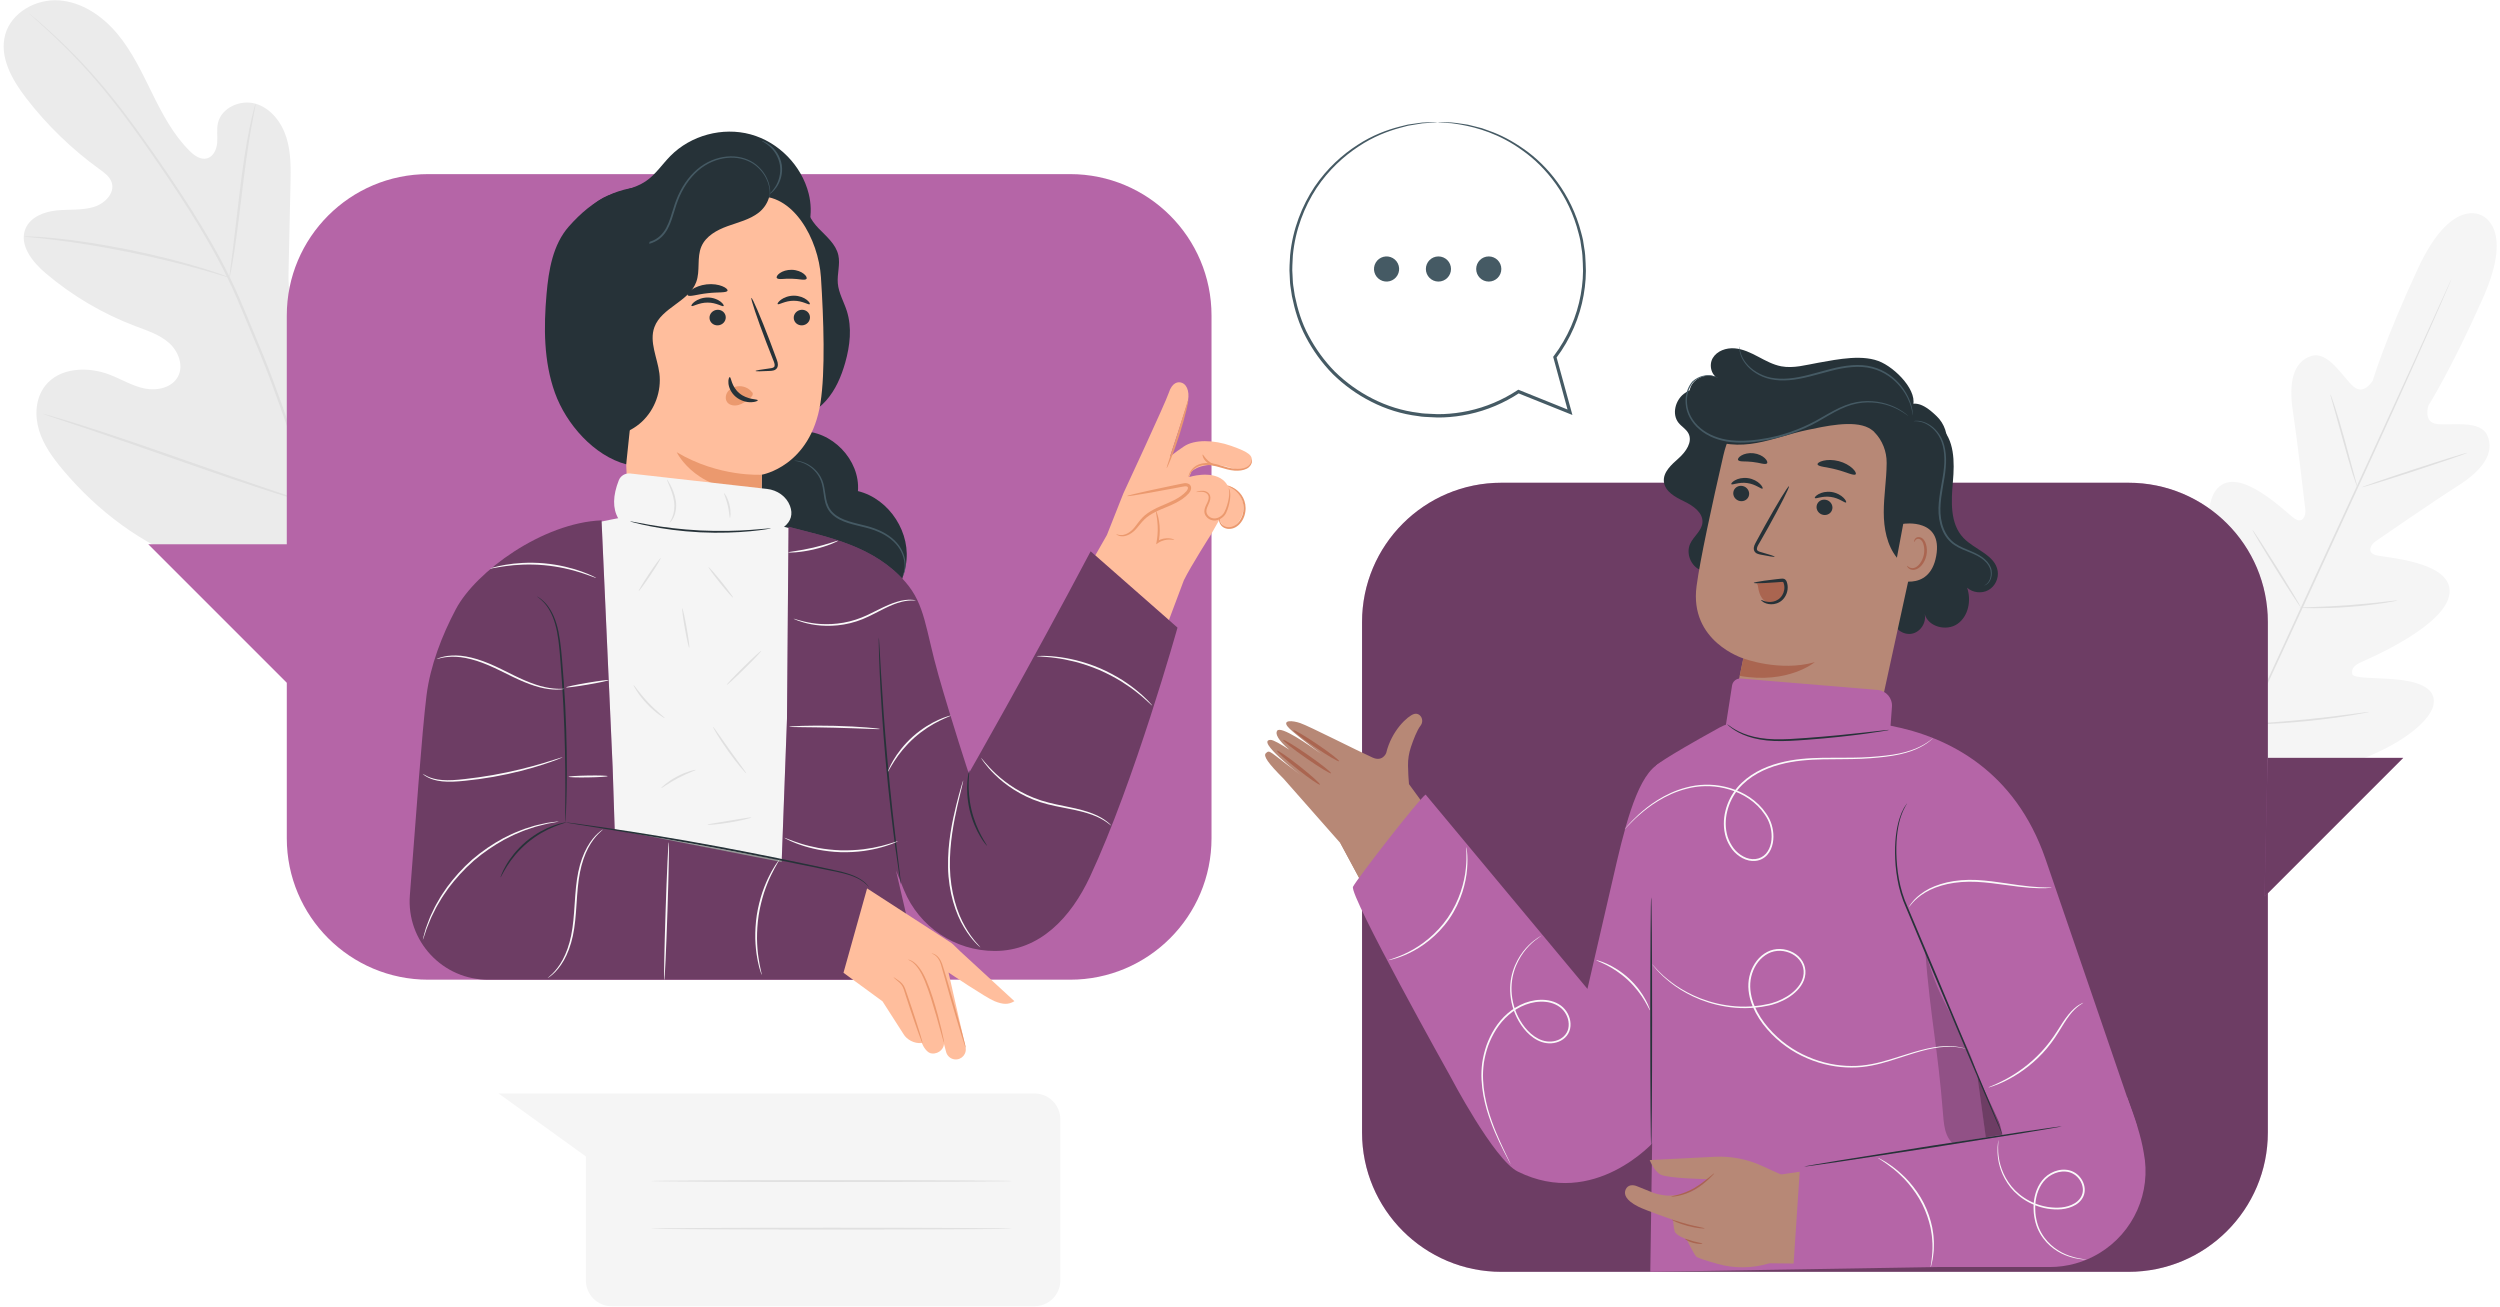 <svg width="696" height="364" viewBox="0 0 696 364" fill="none" xmlns="http://www.w3.org/2000/svg">
<g clip-path="url(#clip0_293_11850)">
<path d="M690.776 59.934C690.776 59.934 682.42 54.832 673.174 74.712C663.929 94.592 660.565 105.987 660.565 105.987C660.565 105.987 658.083 110.172 655.177 107.6C652.271 105.028 648.149 97.582 643.423 99.12C638.521 100.715 637.09 106.301 638.327 114.39C639.564 122.478 641.625 140.299 641.805 141.911C641.982 143.494 641.157 145.864 638.897 144.429C636.637 142.994 623.437 129.319 617.324 135.971C611.21 142.623 618.36 164.589 619.095 167.006C619.831 169.422 619.391 170.482 618.254 171.127C617.117 171.773 613.113 166.758 609.2 163.023C605.287 159.288 600.094 155.642 596.888 159.776C593.682 163.909 593.211 180.602 610.036 207.081L618.635 218.84L633.206 217.503C664.215 212.742 676.472 201.401 677.474 196.267C678.476 191.133 672.314 189.623 666.926 189.135C661.538 188.647 655.128 188.934 654.866 187.653C654.604 186.372 655.112 185.344 657.415 184.307C659.718 183.27 680.962 174.195 681.946 165.215C682.93 156.234 663.948 155.297 661.379 154.54C658.811 153.782 660.053 151.601 661.361 150.693C662.693 149.768 677.466 139.59 684.37 135.198C691.274 130.806 694.538 126.051 692.512 121.311C690.559 116.741 682.241 118.538 678.392 118.043C674.543 117.548 676.06 112.925 676.06 112.925C676.06 112.925 682.425 102.894 691.307 82.848C700.19 62.803 690.599 59.843 690.599 59.843" fill="#F5F5F5"/>
<path d="M682.466 77.724C682.466 77.724 682.418 77.873 682.303 78.154C682.177 78.453 682.003 78.866 681.779 79.396C681.299 80.505 680.606 82.104 679.719 84.154C677.924 88.284 675.284 94.24 671.992 101.588C665.414 116.285 656.154 136.51 645.854 158.813C635.55 181.123 626.24 201.325 619.581 215.984C616.265 223.302 613.579 229.23 611.712 233.351C610.788 235.384 610.067 236.971 609.567 238.071C609.324 238.593 609.135 238.999 608.998 239.293C608.867 239.567 608.789 239.703 608.789 239.703C608.789 239.703 608.836 239.554 608.952 239.273C609.078 238.974 609.252 238.562 609.477 238.031C609.957 236.922 610.65 235.323 611.537 233.274C613.331 229.145 615.972 223.189 619.264 215.841C625.842 201.144 635.103 180.916 645.407 158.606C655.707 136.304 665.017 116.104 671.675 101.444C674.991 94.126 677.677 88.197 679.545 84.076C680.469 82.042 681.19 80.456 681.69 79.356C681.933 78.834 682.122 78.428 682.259 78.133C682.388 77.859 682.466 77.724 682.466 77.724Z" fill="#E0E0E0"/>
<path d="M648.77 109.768C648.802 109.757 648.947 110.104 649.18 110.74C649.417 111.375 649.73 112.303 650.106 113.454C650.853 115.757 651.801 118.965 652.78 122.524C653.728 126.029 654.586 129.197 655.248 131.645C655.546 132.729 655.8 133.65 656.008 134.404C656.19 135.055 656.275 135.421 656.243 135.431C656.211 135.442 656.064 135.097 655.825 134.462C655.591 133.826 655.276 132.897 654.913 131.742C654.189 129.431 653.283 126.212 652.304 122.654C651.331 119.158 650.451 115.997 649.772 113.554C649.468 112.471 649.209 111.551 648.997 110.797C648.82 110.145 648.738 109.778 648.77 109.768Z" fill="#E0E0E0"/>
<path d="M657.59 135.642C657.548 135.512 664.073 133.263 672.163 130.618C680.256 127.972 686.848 125.934 686.891 126.063C686.933 126.193 680.41 128.441 672.317 131.087C664.226 133.732 657.632 135.771 657.59 135.642Z" fill="#E0E0E0"/>
<path d="M640.224 169.183C640.224 169.149 640.606 169.117 641.296 169.087C642.092 169.059 643.068 169.026 644.218 168.985C646.684 168.897 650.089 168.765 653.841 168.483C657.595 168.21 660.983 167.847 663.435 167.566C664.578 167.437 665.549 167.328 666.34 167.239C667.027 167.166 667.41 167.142 667.415 167.176C667.42 167.21 667.048 167.298 666.369 167.43C665.69 167.561 664.704 167.731 663.481 167.913C661.037 168.283 657.643 168.702 653.878 168.976C650.114 169.259 646.697 169.336 644.224 169.334C642.988 169.328 641.988 169.311 641.297 169.279C640.606 169.25 640.224 169.217 640.224 169.183Z" fill="#E0E0E0"/>
<path d="M627.096 147.536C627.125 147.518 627.339 147.8 627.702 148.326C628.065 148.852 628.576 149.621 629.199 150.577C630.445 152.489 632.137 155.148 633.981 158.102C635.825 161.056 637.47 163.745 638.641 165.705C639.226 166.685 639.692 167.482 640.005 168.039C640.318 168.596 640.477 168.913 640.448 168.93C640.419 168.948 640.205 168.666 639.842 168.14C639.479 167.615 638.968 166.845 638.345 165.889C637.099 163.977 635.407 161.317 633.563 158.363C631.72 155.41 630.074 152.721 628.904 150.762C628.319 149.782 627.853 148.985 627.54 148.428C627.226 147.871 627.067 147.554 627.096 147.536Z" fill="#E0E0E0"/>
<path d="M608.003 175.199C608.032 175.181 608.302 175.545 608.767 176.218C609.277 176.979 609.923 177.944 610.695 179.096C612.305 181.538 614.5 184.93 616.898 188.693C619.297 192.457 621.446 195.879 622.981 198.369C623.7 199.555 624.302 200.549 624.776 201.331C625.191 202.036 625.406 202.435 625.378 202.453C625.349 202.471 625.079 202.108 624.614 201.434C624.105 200.674 623.458 199.708 622.686 198.556C621.076 196.114 618.881 192.722 616.482 188.958C614.083 185.195 611.935 181.774 610.401 179.284C609.682 178.098 609.08 177.104 608.605 176.321C608.19 175.616 607.975 175.218 608.003 175.199Z" fill="#E0E0E0"/>
<path d="M625.146 201.686C625.145 201.652 625.628 201.599 626.501 201.532C627.468 201.464 628.711 201.376 630.201 201.271C633.324 201.049 637.637 200.729 642.388 200.244C647.141 199.766 651.432 199.222 654.536 198.809C656.017 198.614 657.252 198.451 658.213 198.324C659.082 198.214 659.566 198.169 659.571 198.202C659.576 198.236 659.104 198.345 658.243 198.513C657.383 198.681 656.134 198.905 654.586 199.153C651.492 199.655 647.199 200.255 642.437 200.734C637.677 201.22 633.352 201.486 630.22 201.619C628.654 201.682 627.386 201.718 626.509 201.723C625.633 201.732 625.147 201.72 625.146 201.686Z" fill="#E0E0E0"/>
<path d="M95.293 158.432C118.62 142.861 124.315 113.402 123.817 86.838C123.733 82.402 124.298 77.737 122.223 73.817C120.147 69.896 115.205 67.165 111.154 68.972C107.796 70.471 106.282 74.278 104.366 77.417C101.819 81.592 98.067 85.024 93.68 87.188C90.797 88.61 87.246 89.452 84.446 87.873C80.605 85.706 80.231 80.419 80.327 76.008C80.507 67.794 80.686 59.58 80.866 51.365C80.963 46.957 81.047 42.458 79.722 38.252C78.398 34.048 75.39 30.116 71.159 28.877C66.928 27.64 61.635 29.979 60.671 34.28C60.27 36.07 60.612 37.94 60.46 39.767C60.307 41.594 59.411 43.607 57.642 44.092C55.852 44.582 54.085 43.304 52.768 41.995C48.228 37.474 45.188 31.695 42.354 25.948C39.518 20.203 36.772 14.324 32.665 9.407C28.558 4.49 22.831 0.556 16.441 0.103C10.049 -0.35 3.174 3.445 1.461 9.619C-0.257 15.809 3.32 22.168 7.239 27.259C13.052 34.812 19.966 41.516 27.692 47.097C29.085 48.104 30.594 49.193 31.108 50.833C32.031 53.785 29.164 56.664 26.21 57.586C22.863 58.629 19.256 58.234 15.768 58.587C12.278 58.94 8.482 60.399 7.113 63.627C5.215 68.107 8.959 72.886 12.668 76.035C20.094 82.341 28.61 87.363 37.721 90.812C40.989 92.049 44.429 93.141 47.043 95.458C49.657 97.777 51.194 101.761 49.547 104.842C47.897 107.927 43.772 108.859 40.341 108.177C36.909 107.497 33.857 105.606 30.597 104.336C24.494 101.958 16.562 102.258 12.549 107.434C9.911 110.836 9.609 115.626 10.853 119.747C12.096 123.869 14.69 127.441 17.454 130.742C27.114 142.281 39.566 151.639 53.728 156.724C67.891 161.812 81.063 163.327 95.293 158.432Z" fill="#EBEBEB"/>
<path d="M93.462 158.944C89.708 145.49 79.432 113.836 73.311 98.948C71.767 95.233 70.24 91.562 68.736 87.943C67.228 84.333 65.732 80.757 64.049 77.346C60.714 70.51 56.981 64.188 53.247 58.295C49.513 52.399 45.752 46.938 42.198 41.854C38.633 36.778 35.219 32.108 31.925 27.982C25.36 19.704 19.278 13.657 14.933 9.67C12.763 7.669 11.03 6.17 9.842 5.168C9.263 4.686 8.813 4.311 8.485 4.037C8.177 3.785 8.008 3.669 8.008 3.669C8.008 3.669 8.147 3.819 8.44 4.089C8.757 4.374 9.194 4.766 9.754 5.269C10.911 6.304 12.616 7.832 14.755 9.859C19.04 13.899 25.053 19.979 31.554 28.274C34.818 32.408 38.202 37.086 41.744 42.17C45.275 47.264 49.014 52.73 52.726 58.624C56.439 64.513 60.15 70.822 63.461 77.632C65.131 81.029 66.613 84.581 68.123 88.2C69.626 91.818 71.15 95.488 72.693 99.202C78.809 114.08 89.092 145.7 92.869 159.112" fill="#E0E0E0"/>
<path d="M63.884 77.278C63.929 77.286 64.083 76.617 64.32 75.399C64.564 74.183 64.864 72.413 65.205 70.223C65.892 65.842 66.64 59.761 67.449 53.054C68.258 46.342 69.11 40.289 69.89 35.934C70.273 33.754 70.605 31.994 70.852 30.782C71.092 29.568 71.205 28.89 71.159 28.879C71.115 28.868 70.918 29.526 70.599 30.724C70.273 31.922 69.87 33.673 69.427 35.847C68.525 40.192 67.596 46.257 66.786 52.973C65.994 59.623 65.277 65.641 64.738 70.158C64.466 72.261 64.238 74.009 64.063 75.359C63.904 76.586 63.838 77.27 63.884 77.278Z" fill="#E0E0E0"/>
<path d="M6.625 65.829C6.624 65.852 6.828 65.887 7.215 65.934C7.682 65.981 8.24 66.037 8.913 66.105C10.386 66.246 12.517 66.446 15.143 66.78C20.395 67.404 27.622 68.53 35.536 70.123C43.45 71.732 50.547 73.497 55.641 74.929C58.193 75.627 60.242 76.249 61.661 76.673C62.309 76.863 62.849 77.022 63.298 77.154C63.675 77.257 63.876 77.301 63.884 77.279C63.891 77.257 63.704 77.172 63.341 77.027C62.903 76.863 62.376 76.665 61.742 76.428C60.347 75.928 58.314 75.235 55.773 74.477C50.701 72.928 43.601 71.085 35.667 69.472C27.735 67.873 20.475 66.819 15.194 66.313C12.557 66.039 10.413 65.909 8.931 65.848C8.254 65.83 7.692 65.814 7.223 65.801C6.832 65.797 6.626 65.806 6.625 65.829Z" fill="#E0E0E0"/>
<path d="M87.918 140.629C87.939 140.639 88.073 140.4 88.307 139.938C88.568 139.407 88.899 138.731 89.309 137.896C90.173 136.121 91.36 133.522 92.787 130.293C95.646 123.837 99.319 114.801 103.246 104.777C107.175 94.751 110.775 85.696 113.52 79.2C114.881 76.015 115.993 73.411 116.801 71.518C117.164 70.663 117.458 69.97 117.688 69.427C117.885 68.946 117.978 68.688 117.957 68.678C117.936 68.668 117.802 68.907 117.566 69.371C117.307 69.901 116.975 70.577 116.565 71.412C115.701 73.187 114.515 75.786 113.089 79.015C110.229 85.471 106.555 94.507 102.627 104.535C98.699 114.558 95.099 123.611 92.355 130.108C90.995 133.291 89.882 135.897 89.074 137.79C88.711 138.645 88.417 139.338 88.187 139.882C87.99 140.362 87.897 140.62 87.918 140.629Z" fill="#E0E0E0"/>
<path d="M11.988 115.218C11.982 115.239 12.243 115.344 12.745 115.523C13.317 115.718 14.05 115.967 14.955 116.274C16.957 116.942 19.718 117.862 23.095 118.987C29.963 121.285 39.412 124.576 49.842 128.237C60.276 131.898 69.757 135.123 76.668 137.308C80.124 138.403 82.927 139.261 84.875 139.819C85.796 140.079 86.541 140.289 87.121 140.452C87.637 140.589 87.911 140.65 87.918 140.628C87.925 140.606 87.663 140.502 87.16 140.323C86.589 140.129 85.857 139.88 84.952 139.572C82.951 138.905 80.191 137.986 76.814 136.86C69.945 134.562 60.496 131.269 50.062 127.608C39.632 123.948 30.151 120.724 23.241 118.539C19.785 117.445 16.981 116.586 15.033 116.028C14.113 115.768 13.368 115.559 12.786 115.395C12.269 115.258 11.995 115.196 11.988 115.218Z" fill="#E0E0E0"/>
<path d="M287.992 304.42H170.315H138.809L163.111 321.957V356.458C163.111 360.437 166.336 363.662 170.315 363.662H287.992C291.971 363.662 295.196 360.437 295.196 356.458V311.624C295.197 307.646 291.971 304.42 287.992 304.42Z" fill="#F5F5F5"/>
<path d="M281.77 328.803C281.77 328.947 259.27 329.063 231.521 329.063C203.763 329.063 181.267 328.946 181.267 328.803C181.267 328.659 203.762 328.543 231.521 328.543C259.27 328.543 281.77 328.659 281.77 328.803Z" fill="#E0E0E0"/>
<path d="M281.77 342.049C281.77 342.193 259.27 342.309 231.521 342.309C203.763 342.309 181.267 342.192 181.267 342.049C181.267 341.905 203.762 341.789 231.521 341.789C259.27 341.789 281.77 341.905 281.77 342.049Z" fill="#E0E0E0"/>
<path d="M592.579 354.075H417.983C396.562 354.075 379.196 336.71 379.196 315.288V173.183C379.196 151.762 396.561 134.396 417.983 134.396H592.579C614 134.396 631.366 151.761 631.366 173.183V315.289C631.366 336.71 614.001 354.075 592.579 354.075Z" fill="#B565A7"/>
<g opacity="0.4">
<path d="M592.579 354.075H417.983C396.562 354.075 379.196 336.71 379.196 315.288V173.183C379.196 151.762 396.561 134.396 417.983 134.396H592.579C614 134.396 631.366 151.761 631.366 173.183V315.289C631.366 336.71 614.001 354.075 592.579 354.075Z" fill="black"/>
</g>
<path d="M631.302 210.984H669.068L630.446 249.606L631.302 210.984Z" fill="#B565A7"/>
<g opacity="0.4">
<path d="M631.302 210.984H669.068L630.446 249.606L631.302 210.984Z" fill="black"/>
</g>
<path d="M373.164 234.727L357.331 216.771C353.049 212.491 351.584 210.425 352.437 209.675C353.575 208.674 353.092 209.008 361.982 215.681C361.982 215.681 349.377 206.046 353.748 205.986C354.518 205.975 356.656 207.225 358.948 208.729C355.829 206.076 354.966 204.292 355.557 203.436C356.574 201.964 364.283 207.307 367.832 209.884C364.928 207.72 359.401 203.525 358.426 202.21C357.093 200.412 359.795 200.556 361.996 201.308C364.467 202.152 378.114 209.117 382.158 210.921C384.94 212.162 385.916 209.645 385.916 209.645C387.404 203.393 391.902 199.319 393.64 198.787C395.378 198.259 396.688 200.465 395.461 202.055C394.47 203.341 393.468 205.981 392.797 207.992C392.244 209.65 391.96 211.383 391.99 213.118C392.024 215.138 392.132 216.846 392.261 218.296L406.724 238.151L382.528 252.183L373.164 234.727Z" fill="#B78876"/>
<path d="M367.474 218.436C367.311 218.663 364.499 216.729 361.193 214.116C357.886 211.502 355.355 209.213 355.538 209.002C355.722 208.792 358.534 210.726 361.82 213.323C365.105 215.919 367.636 218.21 367.474 218.436Z" fill="#AA6550"/>
<path d="M370.558 215.278C370.398 215.507 367.286 213.615 363.607 211.052C359.927 208.488 357.074 206.225 357.233 205.996C357.392 205.767 360.504 207.659 364.185 210.222C367.863 212.785 370.717 215.049 370.558 215.278Z" fill="#AA6550"/>
<path d="M372.796 211.92C372.64 212.151 369.664 210.41 366.151 208.031C362.637 205.651 359.916 203.536 360.072 203.304C360.228 203.073 363.203 204.814 366.718 207.193C370.23 209.572 372.952 211.689 372.796 211.92Z" fill="#AA6550"/>
<path d="M393.61 221.031L451.287 294.174L438.079 324.925C438.079 324.925 422.259 321.423 417.461 314.757C412.663 308.091 373.164 234.727 373.164 234.727L393.61 221.031Z" fill="#B78876"/>
<path d="M540.031 118.682C544.183 122.278 544.168 128.62 543.688 134.092C543.208 139.564 542.843 145.794 546.633 149.771C549.756 153.048 555.426 154.483 556.154 158.951C556.494 161.036 555.4 163.278 553.548 164.294C551.696 165.31 549.217 165.026 547.642 163.619C548.863 167.147 548.018 171.561 544.957 173.698C541.896 175.834 536.774 174.52 535.824 170.91C536.401 173.299 534.65 175.991 532.231 176.43C529.813 176.87 527.226 174.967 526.925 172.527" fill="#263238"/>
<path d="M480.595 155.595C479.561 158.321 476.084 159.816 473.394 158.692C470.704 157.567 469.325 154.042 470.539 151.391C471.491 149.311 473.741 147.81 473.956 145.533C474.216 142.775 471.406 140.811 468.91 139.609C466.414 138.407 463.496 136.844 463.225 134.088C462.964 131.427 465.344 129.356 467.339 127.576C469.334 125.796 471.297 123.043 470.067 120.669C469.438 119.454 468.129 118.755 467.283 117.68C465.41 115.3 466.39 111.511 468.774 109.644C471.158 107.777 474.464 107.517 477.444 108.053C480.424 108.589 483.227 109.824 486.13 110.687C495.702 113.534 506.456 112.125 514.972 106.909" fill="#263238"/>
<path d="M498.308 220.086C509.059 222.261 519.564 215.404 521.901 204.687L536.086 139.625C539.815 123.799 529.748 108.016 513.825 104.727L512.336 104.509C497.346 102.313 483.184 111.994 479.791 126.759C476.635 140.492 473.325 155.705 472.325 163.174C470.255 178.638 485.343 183.3 485.343 183.3L482.635 196.327C480.37 207.222 487.401 217.88 498.308 220.086Z" fill="#B78876"/>
<path d="M482.571 136.954C482.359 138.112 483.165 139.246 484.371 139.489C485.574 139.731 486.723 138.992 486.934 137.834C487.146 136.676 486.34 135.541 485.137 135.298C483.932 135.055 482.782 135.796 482.571 136.954Z" fill="#263238"/>
<path d="M482.003 134.799C482.234 135.126 484.085 134.135 486.457 134.489C488.831 134.808 490.393 136.283 490.692 136.031C490.837 135.921 490.635 135.361 489.958 134.698C489.292 134.039 488.098 133.318 486.619 133.108C485.14 132.9 483.817 133.261 483.022 133.713C482.21 134.167 481.887 134.65 482.003 134.799Z" fill="#263238"/>
<path d="M505.758 140.802C505.546 141.96 506.353 143.094 507.558 143.337C508.761 143.58 509.91 142.84 510.121 141.682C510.332 140.524 509.526 139.388 508.323 139.146C507.119 138.903 505.97 139.644 505.758 140.802Z" fill="#263238"/>
<path d="M505.255 138.656C505.487 138.984 507.34 137.993 509.709 138.346C512.082 138.665 513.645 140.14 513.945 139.888C514.09 139.778 513.89 139.219 513.21 138.556C512.544 137.897 511.35 137.176 509.872 136.966C508.393 136.758 507.07 137.12 506.274 137.572C505.465 138.024 505.14 138.508 505.255 138.656Z" fill="#263238"/>
<path d="M494.07 154.988C494.101 154.855 492.664 154.384 490.319 153.728C489.722 153.577 489.167 153.373 489.125 152.944C489.046 152.486 489.396 151.87 489.792 151.208C490.576 149.826 491.397 148.376 492.259 146.858C495.708 140.655 498.3 135.519 498.049 135.382C497.798 135.245 494.798 140.162 491.349 146.365C490.513 147.897 489.714 149.356 488.953 150.754C488.623 151.409 488.114 152.132 488.291 153.085C488.388 153.561 488.784 153.955 489.157 154.116C489.528 154.291 489.868 154.348 490.165 154.41C492.551 154.892 494.041 155.121 494.07 154.988Z" fill="#263238"/>
<path d="M506.004 129.27C506.144 129.949 508.557 129.99 511.291 130.733C514.04 131.421 516.165 132.564 516.619 132.04C516.824 131.787 516.522 131.123 515.706 130.366C514.898 129.611 513.549 128.808 511.906 128.378C510.262 127.951 508.693 127.992 507.619 128.256C506.537 128.517 505.948 128.949 506.004 129.27Z" fill="#263238"/>
<path d="M483.88 128.061C484.218 128.661 485.934 128.341 487.903 128.603C489.881 128.795 491.479 129.496 491.944 128.989C492.152 128.74 491.969 128.162 491.316 127.545C490.674 126.932 489.536 126.341 488.18 126.184C486.824 126.029 485.582 126.346 484.817 126.798C484.044 127.25 483.734 127.771 483.88 128.061Z" fill="#263238"/>
<path d="M521.805 120.245C521.83 120.272 521.855 120.298 521.88 120.324C524.054 122.625 525.267 125.672 525.244 128.837C525.243 128.948 525.242 129.055 525.241 129.155C525.2 133.646 524.435 138.11 524.438 142.601C524.441 147.092 525.309 151.789 528.116 155.294C529.271 156.736 531.51 157.94 532.824 156.641C533.332 156.138 533.512 155.401 533.669 154.704C536.049 144.193 540.333 135.187 541.941 124.067C542.379 121.04 541.371 117.992 539.169 115.87C537.085 113.861 534.497 111.715 531.732 112.561C528.959 113.409 524.906 117.758 522.6 119.517" fill="#263238"/>
<path d="M529.859 145.848C530.139 145.772 540.925 144.264 539.042 154.768C537.159 165.272 527.002 161.216 527.038 160.911C527.074 160.607 529.859 145.848 529.859 145.848Z" fill="#B78876"/>
<path d="M530.96 157.507C531.012 157.482 531.12 157.668 531.404 157.865C531.681 158.057 532.182 158.245 532.767 158.138C533.949 157.93 535.2 156.335 535.59 154.451C535.788 153.5 535.751 152.554 535.547 151.739C535.364 150.913 534.963 150.287 534.422 150.088C533.889 149.86 533.434 150.123 533.252 150.396C533.059 150.665 533.088 150.886 533.029 150.894C532.995 150.915 532.835 150.678 532.997 150.259C533.078 150.058 533.245 149.833 533.528 149.675C533.817 149.515 534.206 149.477 534.588 149.589C535.388 149.79 535.983 150.666 536.208 151.56C536.476 152.466 536.54 153.533 536.318 154.601C535.871 156.706 534.433 158.492 532.836 158.659C532.063 158.719 531.486 158.386 531.212 158.081C530.934 157.764 530.92 157.519 530.96 157.507Z" fill="#AA6550"/>
<path d="M531.849 114.246C535.065 110.404 528.834 103.299 523.866 100.895C518.898 98.49 511.665 100.024 506.23 100.985C502.801 101.591 499.32 102.627 495.898 101.98C493.603 101.547 491.523 100.385 489.458 99.296C487.392 98.207 485.23 97.155 482.902 96.974C480.574 96.794 478.02 97.673 476.832 99.683C475.644 101.694 476.468 104.807 478.71 105.461C476.024 103.428 471.49 104.919 470.533 108.148C469.576 111.377 472.562 115.098 475.922 114.863C474.588 113.506 472.012 115.048 471.923 116.949C471.834 118.85 473.333 120.463 474.947 121.472C479.065 124.049 484.287 124.184 489.066 123.318C493.846 122.452 498.42 120.682 503.177 119.697C507.934 118.712 515.93 116.866 520.229 119.128C523.394 120.793 525.128 125.154 527.143 124.542C529.09 123.951 530.524 122.213 531.178 120.286C531.831 118.357 531.843 116.28 531.849 114.246Z" fill="#263238"/>
<path d="M552.42 163.016C552.42 163.016 552.633 162.987 552.972 162.778C553.309 162.575 553.774 162.168 554.11 161.479C554.434 160.795 554.642 159.841 554.454 158.764C554.279 157.678 553.576 156.572 552.565 155.676C551.547 154.772 550.223 154.076 548.78 153.471C547.345 152.856 545.77 152.296 544.352 151.332C542.935 150.378 541.813 148.898 541.138 147.16C540.445 145.426 540.166 143.467 540.206 141.477C540.314 137.471 541.422 133.727 541.694 130.199C542.024 126.694 541.507 123.359 540.009 121.069C538.533 118.775 536.473 117.649 535.023 117.317C534.291 117.128 533.699 117.14 533.308 117.147C532.915 117.189 532.713 117.219 532.715 117.237C532.713 117.309 533.555 117.117 534.97 117.518C536.359 117.9 538.311 119.039 539.69 121.27C541.084 123.487 541.555 126.712 541.205 130.156C540.915 133.62 539.788 137.358 539.673 141.467C539.632 143.514 539.921 145.543 540.652 147.354C541.362 149.167 542.566 150.741 544.075 151.738C545.576 152.739 547.181 153.285 548.609 153.879C550.042 154.459 551.33 155.117 552.317 155.961C553.297 156.8 553.972 157.817 554.161 158.82C554.364 159.824 554.199 160.733 553.92 161.392C553.308 162.741 552.356 162.956 552.42 163.016Z" fill="#455A64"/>
<path d="M478.371 105.235C478.377 105.222 478.222 105.141 477.915 104.995C477.763 104.916 477.569 104.833 477.327 104.764C477.09 104.678 476.809 104.599 476.482 104.549C475.214 104.292 473.067 104.498 471.183 106.17L471.181 106.171L471.175 106.178C469.899 107.63 469.067 109.914 469.288 112.439C469.453 114.965 470.833 117.649 473.147 119.567C475.437 121.519 478.557 122.735 481.888 123.084C485.229 123.45 488.742 123.111 492.268 122.447C498.023 121.349 503.246 119.145 507.57 116.536C509.75 115.271 511.814 114.063 513.885 113.256C515.945 112.427 518.004 112.064 519.889 112.029C523.683 111.963 526.652 113.089 528.51 114.066C530.384 115.064 531.258 115.881 531.297 115.827C531.297 115.827 530.476 114.95 528.609 113.883C526.76 112.839 523.762 111.634 519.884 111.652C517.961 111.662 515.836 112.015 513.725 112.844C511.604 113.65 509.509 114.859 507.326 116.11C503.011 118.681 497.861 120.835 492.167 121.923C488.681 122.58 485.206 122.918 481.945 122.57C478.69 122.239 475.674 121.074 473.45 119.207C471.206 117.368 469.873 114.826 469.686 112.405C469.447 109.983 470.212 107.789 471.407 106.377L471.399 106.385C473.153 104.775 475.219 104.505 476.457 104.71C477.731 104.91 478.35 105.293 478.371 105.235Z" fill="#455A64"/>
<path d="M484.224 96.489C484.224 96.489 484.111 97.365 484.593 98.853C485.081 100.315 486.363 102.33 488.732 103.835C489.9 104.593 491.313 105.231 492.924 105.572C494.527 105.919 496.292 105.994 498.118 105.844C501.79 105.568 505.634 104.311 509.664 103.267C513.68 102.222 517.721 101.681 521.199 102.609C524.677 103.5 527.336 105.616 529.038 107.698C530.765 109.799 531.63 111.881 532.041 113.34C532.444 114.812 532.49 115.667 532.555 115.659C532.573 115.657 532.563 115.445 532.527 115.041C532.51 114.633 532.402 114.045 532.241 113.287C531.886 111.791 531.06 109.642 529.33 107.46C527.625 105.299 524.92 103.085 521.323 102.133C517.723 101.145 513.576 101.697 509.533 102.749C505.47 103.804 501.671 105.058 498.076 105.354C496.29 105.515 494.57 105.456 493.013 105.139C491.458 104.829 490.078 104.231 488.933 103.516C486.609 102.095 485.323 100.183 484.787 98.781C484.259 97.355 484.293 96.479 484.224 96.489Z" fill="#455A64"/>
<path d="M489.33 162.852C489.505 163.875 489.686 164.913 490.143 165.845C490.6 166.776 491.382 167.602 492.386 167.862C493.456 168.14 494.632 167.718 495.423 166.946C496.214 166.174 496.654 165.097 496.832 164.005C496.993 163.019 496.79 161.758 495.842 161.44C495.448 161.307 495.017 161.38 494.608 161.454C492.761 161.788 490.915 162.122 489.068 162.455" fill="#AA6550"/>
<path d="M490.303 167.05C490.378 166.902 491.327 167.695 493.058 167.571C493.896 167.51 494.899 167.178 495.644 166.392C496.386 165.617 496.873 164.401 496.75 163.163C496.728 162.856 496.644 162.555 496.555 162.282C496.424 162.013 496.457 162.034 496.233 161.996C496.013 161.986 495.637 162.035 495.337 162.054C495.024 162.078 494.716 162.102 494.415 162.125C493.214 162.215 492.131 162.282 491.22 162.326C489.399 162.413 488.266 162.403 488.254 162.275C488.242 162.147 489.353 161.925 491.158 161.671C492.061 161.543 493.137 161.408 494.334 161.271C494.635 161.237 494.941 161.203 495.253 161.169C495.581 161.143 495.844 161.083 496.28 161.086C496.491 161.093 496.776 161.151 497.01 161.343C497.238 161.533 497.345 161.764 497.419 161.951C497.547 162.318 497.645 162.685 497.676 163.072C497.825 164.617 497.204 166.075 496.252 166.998C495.28 167.941 494.04 168.25 493.078 168.23C492.096 168.219 491.347 167.907 490.899 167.625C490.446 167.336 490.268 167.093 490.303 167.05Z" fill="#263238"/>
<path d="M485.343 183.3C485.343 183.3 495.421 187.123 505.233 184.344C505.233 184.344 497.832 190.548 484.331 188.167L485.343 183.3Z" fill="#AA6550"/>
<path d="M500.72 326.667C500.696 326.694 500.203 326.317 499.336 325.615C498.907 325.258 498.376 324.83 497.728 324.373C497.085 323.911 496.38 323.348 495.534 322.821C494.706 322.268 493.796 321.667 492.772 321.097C491.776 320.481 490.652 319.931 489.484 319.326C487.113 318.189 484.431 317.092 481.526 316.208C478.612 315.352 475.767 314.796 473.161 314.445C471.853 314.309 470.611 314.152 469.44 314.12C468.272 314.035 467.181 314.037 466.185 314.045C465.188 314.021 464.29 314.105 463.499 314.138C462.707 314.164 462.028 314.23 461.474 314.293C460.364 314.403 459.745 314.448 459.74 314.412C459.734 314.377 460.342 314.264 461.45 314.091C462.003 313.997 462.682 313.9 463.477 313.847C464.271 313.786 465.174 313.676 466.178 313.676C467.181 313.645 468.281 313.621 469.46 313.688C470.642 313.702 471.896 313.844 473.219 313.968C475.854 314.296 478.731 314.844 481.676 315.708C484.611 316.601 487.315 317.723 489.698 318.895C490.871 319.517 491.998 320.087 492.993 320.724C494.016 321.315 494.922 321.939 495.743 322.516C496.582 323.067 497.277 323.654 497.907 324.141C498.542 324.622 499.057 325.076 499.467 325.458C500.298 326.213 500.744 326.641 500.72 326.667Z" fill="#FAFAFA"/>
<path d="M441.946 275.309L450.151 239.778C453.29 226.417 457.007 213.577 463.256 212.056V216.191L460.583 317.704C460.583 317.704 443.865 336.741 422.548 326.159C415.889 322.853 403.738 299.604 403.738 299.604C403.738 299.604 375.509 249.156 376.678 246.867C377.847 244.578 395.128 222.318 396.892 221.211L441.946 275.309Z" fill="#B565A7"/>
<path d="M526.329 202.042C542.627 205.165 560.983 214.674 569.425 239.025C572.509 247.921 594.954 313.526 594.954 313.526L556.679 312.731L550.446 299.205L553.487 321.146L556.082 352.452L459.443 354.077L460.12 306.924L461.047 213.125C461.047 213.125 462.134 211.702 478.796 202.509C489.147 196.796 526.329 202.042 526.329 202.042Z" fill="#B565A7"/>
<g opacity="0.2">
<path d="M535.971 264.742C537.557 284.543 539.385 290.659 540.971 310.46C541.121 312.33 541.28 314.238 542.014 315.964C542.749 317.69 544.174 319.234 546.012 319.609C548.827 320.182 552.485 322.217 553.28 319.456L550.608 300.385C550.608 300.385 549.979 296.798 547.97 292.336C542.041 279.172 539.846 278.4 535.971 264.742Z" fill="black"/>
</g>
<path d="M478.796 212.655L479.118 210.597L482.207 190.84C482.393 189.648 483.469 188.802 484.671 188.903L522.721 192.079C525.112 192.279 526.896 194.367 526.719 196.76L525.871 208.241L513.99 223.742L496.882 226.411" fill="#B565A7"/>
<path d="M459.694 249.808C459.838 249.808 459.954 265.287 459.954 284.376C459.954 303.472 459.837 318.948 459.694 318.948C459.55 318.948 459.434 303.473 459.434 284.376C459.434 265.287 459.55 249.808 459.694 249.808Z" fill="#263238"/>
<path d="M557.491 315.893C557.483 315.897 557.441 315.82 557.368 315.669C557.285 315.488 557.181 315.265 557.054 314.99C556.772 314.351 556.385 313.472 555.894 312.36C554.891 310.027 553.469 306.72 551.719 302.65C548.225 294.397 543.426 283.06 538.125 270.538C535.491 264.259 532.982 258.279 530.698 252.833C529.485 250.144 528.678 247.387 528.24 244.796C527.782 242.198 527.596 239.742 527.577 237.502C527.53 233.019 528.201 229.395 529.1 227.051C529.211 226.758 529.307 226.477 529.414 226.221C529.537 225.973 529.652 225.74 529.76 225.522C529.966 225.085 530.158 224.725 530.359 224.46C530.531 224.21 530.671 224.007 530.784 223.842C530.882 223.705 530.935 223.637 530.943 223.643C531.014 223.685 530.101 224.766 529.291 227.12C528.461 229.458 527.853 233.052 527.946 237.498C528.065 241.917 528.67 247.296 531.141 252.649C533.437 258.09 535.958 264.065 538.606 270.338C543.852 282.884 548.601 294.241 552.059 302.509C553.745 306.606 555.115 309.935 556.082 312.283C556.534 313.411 556.892 314.303 557.152 314.951C557.26 315.234 557.347 315.464 557.418 315.65C557.474 315.807 557.499 315.89 557.491 315.893Z" fill="#263238"/>
<path d="M538.192 205.488C538.192 205.488 537.839 205.854 537.081 206.452C536.324 207.051 535.118 207.834 533.435 208.577C531.749 209.307 529.579 209.96 527.006 210.38C524.432 210.805 521.483 211.083 518.208 211.247C514.933 211.394 511.347 211.328 507.509 211.404C503.679 211.493 499.559 211.738 495.41 212.876C491.296 213.984 487.055 216.034 484.031 219.588C482.548 221.359 481.445 223.512 480.871 225.83C480.285 228.143 480.266 230.648 480.986 232.982C481.369 234.141 481.946 235.218 482.661 236.181C483.392 237.126 484.325 237.909 485.363 238.456C486.397 239.01 487.572 239.282 488.702 239.16C489.835 239.049 490.897 238.488 491.635 237.655C493.135 235.948 493.418 233.483 493.114 231.329C492.956 230.235 492.638 229.173 492.163 228.205C491.678 227.241 491.049 226.35 490.385 225.522C487.649 222.221 483.813 220.313 480.133 219.447C476.418 218.568 472.773 218.744 469.638 219.566C466.483 220.351 463.804 221.656 461.602 223.001C459.389 224.344 457.649 225.756 456.28 226.959C454.907 228.162 453.935 229.197 453.26 229.881C452.946 230.217 452.7 230.482 452.514 230.682C452.344 230.86 452.253 230.949 452.246 230.943C452.246 230.943 453.452 229.301 456.144 226.808C457.498 225.576 459.231 224.132 461.448 222.753C463.654 221.372 466.351 220.028 469.546 219.208C472.719 218.351 476.441 218.147 480.23 219.025C483.986 219.89 487.921 221.82 490.753 225.214C491.442 226.069 492.086 226.973 492.6 227.987C493.102 229.005 493.436 230.113 493.605 231.257C493.771 232.4 493.773 233.586 493.544 234.753C493.315 235.913 492.84 237.073 492.013 237.996C491.195 238.921 490.013 239.546 488.759 239.67C487.506 239.807 486.227 239.504 485.123 238.914C484.012 238.329 483.028 237.502 482.25 236.499C481.495 235.484 480.89 234.354 480.489 233.139C479.735 230.694 479.761 228.092 480.367 225.703C480.962 223.307 482.101 221.088 483.639 219.258C486.766 215.595 491.107 213.524 495.283 212.412C499.497 211.27 503.657 211.042 507.499 210.971C511.35 210.914 514.93 211.001 518.191 210.878C521.447 210.739 524.401 210.486 526.957 210.092C529.517 209.702 531.672 209.084 533.354 208.389C535.031 207.682 536.244 206.934 537.016 206.366C537.416 206.099 537.685 205.848 537.886 205.705C538.083 205.556 538.186 205.482 538.192 205.488Z" fill="#FAFAFA"/>
<path d="M571.26 247.107C571.261 247.125 571.115 247.149 570.834 247.178C570.554 247.201 570.139 247.254 569.604 247.266C568.534 247.32 566.981 247.301 565.072 247.159C563.162 247.02 560.901 246.729 558.402 246.384C555.902 246.045 553.158 245.661 550.265 245.507C547.377 245.37 544.611 245.589 542.167 246.116C539.728 246.66 537.605 247.481 535.993 248.466C532.721 250.423 531.54 252.621 531.433 252.51C531.418 252.5 531.492 252.372 531.646 252.136C531.812 251.909 532.01 251.534 532.372 251.136C533.033 250.288 534.172 249.19 535.801 248.152C537.425 247.104 539.583 246.228 542.062 245.648C544.548 245.085 547.358 244.848 550.29 244.987C553.216 245.143 555.972 245.544 558.469 245.909C560.965 246.28 563.21 246.608 565.104 246.792C566.997 246.981 568.536 247.055 569.601 247.063C570.666 247.075 571.257 247.065 571.26 247.107Z" fill="#FAFAFA"/>
<path d="M547.227 291.937C547.215 292.063 545.22 291.223 541.485 291.449C539.628 291.541 537.373 291.933 534.823 292.64C532.267 293.331 529.421 294.342 526.222 295.326C523.037 296.303 519.415 297.237 515.444 297.202C511.493 297.206 507.248 296.419 503.162 294.652C499.065 292.928 495.133 290.183 491.962 286.511C490.368 284.688 488.983 282.606 487.995 280.289C487.022 277.978 486.483 275.378 486.852 272.78C487.235 270.211 488.446 267.754 490.402 266.091C491.377 265.268 492.519 264.634 493.768 264.368C495.007 264.097 496.295 264.144 497.488 264.483C498.677 264.82 499.807 265.392 500.697 266.239C501.585 267.076 502.257 268.164 502.501 269.353C502.765 270.529 502.645 271.77 502.23 272.864C501.816 273.964 501.135 274.919 500.357 275.732C498.788 277.365 496.835 278.457 494.866 279.22C493.874 279.585 492.861 279.883 491.853 280.045C491.35 280.138 490.854 280.246 490.358 280.323C489.858 280.381 489.363 280.438 488.872 280.495C484.933 280.927 481.22 280.494 477.959 279.731C474.691 278.951 471.866 277.766 469.532 276.489C467.191 275.214 465.328 273.851 463.924 272.612C463.573 272.304 463.24 272.013 462.927 271.738C462.635 271.444 462.362 271.168 462.107 270.912C461.591 270.408 461.177 269.961 460.87 269.574C460.569 269.212 460.332 268.927 460.154 268.713C459.995 268.517 459.917 268.414 459.924 268.409C459.931 268.403 460.023 268.495 460.195 268.679C460.382 268.884 460.632 269.157 460.949 269.504C461.267 269.879 461.691 270.313 462.216 270.802C462.475 271.052 462.752 271.32 463.048 271.607C463.364 271.874 463.7 272.158 464.055 272.458C465.47 273.665 467.337 274.994 469.671 276.233C471.998 277.476 474.806 278.624 478.044 279.373C481.275 280.106 484.946 280.512 488.828 280.066C489.312 280.008 489.8 279.949 490.292 279.89C490.781 279.811 491.269 279.702 491.764 279.609C492.762 279.444 493.734 279.152 494.703 278.792C496.617 278.043 498.516 276.968 500.01 275.4C500.752 274.62 501.389 273.715 501.771 272.693C502.153 271.676 502.26 270.543 502.015 269.456C501.558 267.263 499.594 265.558 497.354 264.974C496.235 264.656 495.028 264.617 493.88 264.869C492.731 265.112 491.653 265.71 490.738 266.484C488.896 268.049 487.732 270.398 487.368 272.853C487.016 275.325 487.528 277.84 488.473 280.086C489.432 282.339 490.786 284.383 492.35 286.177C495.459 289.788 499.321 292.5 503.352 294.21C507.372 295.963 511.551 296.754 515.445 296.769C519.356 296.822 522.932 295.924 526.117 294.972C529.31 294.015 532.172 293.025 534.749 292.357C537.32 291.673 539.6 291.307 541.476 291.245C542.413 291.172 543.248 291.266 543.967 291.288C544.682 291.392 545.292 291.443 545.773 291.554C546.231 291.668 546.591 291.758 546.862 291.825C547.106 291.892 547.23 291.928 547.227 291.937Z" fill="#FAFAFA"/>
<path d="M459.357 281.275C459.273 281.31 458.814 280.217 457.843 278.588C456.877 276.958 455.325 274.826 453.214 272.852C451.095 270.884 448.86 269.486 447.166 268.636C445.472 267.782 444.35 267.401 444.379 267.314C444.39 267.28 444.679 267.347 445.195 267.498C445.714 267.641 446.445 267.913 447.324 268.304C449.084 269.08 451.404 270.46 453.568 272.471C455.724 274.488 457.264 276.705 458.162 278.406C458.614 279.256 458.936 279.966 459.115 280.474C459.304 280.978 459.391 281.261 459.357 281.275Z" fill="#FAFAFA"/>
<path d="M420.555 324.073C420.547 324.077 420.494 323.993 420.398 323.824C420.291 323.629 420.155 323.38 419.985 323.071C419.628 322.405 419.109 321.42 418.469 320.135C417.209 317.563 415.352 313.817 413.891 308.874C413.192 306.4 412.597 303.619 412.457 300.583C412.366 299.068 412.452 297.488 412.649 295.88C412.884 294.275 413.279 292.65 413.832 291.029C415.002 287.829 416.85 284.603 419.699 282.146C422.49 279.706 426.343 277.998 430.373 278.402C432.354 278.615 434.335 279.422 435.633 280.959C436.914 282.461 437.53 284.519 437.114 286.426C436.905 287.373 436.396 288.251 435.699 288.898C435.006 289.555 434.143 289.99 433.256 290.23C431.47 290.732 429.567 290.407 428.034 289.598C426.482 288.798 425.228 287.616 424.214 286.347C423.2 285.071 422.412 283.687 421.814 282.284C420.64 279.462 420.267 276.567 420.478 273.987C420.686 271.396 421.489 269.14 422.462 267.338C423.432 265.526 424.572 264.147 425.596 263.136C426.628 262.128 427.533 261.461 428.172 261.054C428.484 260.84 428.744 260.71 428.91 260.611C429.079 260.516 429.168 260.472 429.172 260.479C429.184 260.499 428.846 260.708 428.231 261.141C427.616 261.573 426.738 262.26 425.74 263.279C424.75 264.3 423.65 265.679 422.72 267.474C421.787 269.259 421.026 271.479 420.846 274.015C420.663 276.541 421.05 279.369 422.212 282.115C422.804 283.48 423.58 284.825 424.572 286.06C425.562 287.289 426.779 288.419 428.252 289.17C429.712 289.931 431.469 290.218 433.125 289.75C434.771 289.329 436.254 288.052 436.617 286.313C436.992 284.599 436.426 282.677 435.239 281.295C434.057 279.891 432.198 279.119 430.318 278.92C426.481 278.532 422.743 280.168 420.035 282.531C417.264 284.908 415.445 288.057 414.285 291.19C413.737 292.777 413.341 294.37 413.103 295.944C412.902 297.522 412.808 299.066 412.889 300.563C413.008 303.557 413.575 306.313 414.246 308.773C415.65 313.69 417.45 317.452 418.652 320.046C419.259 321.312 419.737 322.309 420.079 323.023C420.23 323.342 420.351 323.598 420.446 323.8C420.526 323.977 420.563 324.069 420.555 324.073Z" fill="#FAFAFA"/>
<path d="M408.212 235.787C408.23 235.785 408.261 235.928 408.304 236.204C408.34 236.48 408.417 236.887 408.45 237.416C408.551 238.471 408.596 240.013 408.442 241.907C408.158 245.675 406.821 250.949 403.506 255.77C400.189 260.591 395.741 263.728 392.325 265.34C390.611 266.162 389.155 266.671 388.134 266.954C387.628 267.112 387.221 267.185 386.95 267.251C386.677 267.31 386.532 267.332 386.528 267.315C386.517 267.274 387.077 267.104 388.072 266.762C389.068 266.422 390.489 265.865 392.16 265.012C395.494 263.334 399.822 260.206 403.077 255.476C406.329 250.746 407.701 245.586 408.075 241.873C408.274 240.006 408.286 238.48 408.247 237.429C408.211 236.375 408.169 235.791 408.212 235.787Z" fill="#FAFAFA"/>
<path d="M580.013 279.148C580.08 279.235 578.119 280.047 576.152 282.674C575.157 283.96 574.159 285.627 573.018 287.475C571.875 289.324 570.453 291.276 568.745 293.125C565.318 296.836 561.443 299.376 558.498 300.829C557.029 301.575 555.78 302.047 554.917 302.362C554.043 302.649 553.556 302.791 553.544 302.757C553.532 302.723 553.997 302.516 554.844 302.173C555.68 301.803 556.896 301.283 558.329 300.503C561.203 298.98 564.985 296.429 568.363 292.772C570.049 290.946 571.456 289.041 572.613 287.219C573.77 285.395 574.813 283.726 575.864 282.446C576.913 281.164 577.945 280.28 578.731 279.789C579.125 279.544 579.438 279.371 579.665 279.278C579.886 279.176 580.005 279.132 580.013 279.148Z" fill="#FAFAFA"/>
<path d="M525.969 203.202C525.972 203.22 525.814 203.26 525.51 203.32C525.146 203.385 524.707 203.463 524.18 203.556C523.023 203.747 521.345 204.002 519.266 204.282C515.109 204.844 509.348 205.497 502.964 205.964C499.775 206.197 496.719 206.406 493.929 206.289C491.142 206.187 488.638 205.731 486.637 205.042C484.628 204.369 483.136 203.486 482.185 202.793C481.707 202.446 481.359 202.148 481.133 201.936C480.908 201.723 480.796 201.605 480.808 201.591C480.838 201.556 481.326 201.987 482.3 202.625C483.274 203.258 484.764 204.075 486.752 204.692C488.732 205.324 491.192 205.734 493.946 205.809C496.7 205.899 499.736 205.677 502.925 205.444C509.299 204.977 515.056 204.383 519.22 203.916C521.239 203.686 522.904 203.497 524.151 203.355C525.317 203.225 525.964 203.166 525.969 203.202Z" fill="#263238"/>
<path d="M594.462 320.593C597.628 337.057 585.11 352.368 568.346 352.537L492.602 351.696L494.592 327.169L559.534 317.483" fill="#B78876"/>
<path d="M499.278 328.287C498.931 328.403 494.556 326.442 490.637 324.628C486.477 322.703 481.913 321.817 477.335 322.049L459.279 322.967C459.279 322.967 460.394 325.946 462.309 327.005C464.224 328.064 475.449 328.291 475.449 328.291L474.874 328.883C472.508 331.319 469.281 332.731 465.886 332.816L464.161 332.86C462.881 332.759 461.617 332.512 460.392 332.123L455.939 330.323C454.591 329.715 453.167 329.814 452.581 331.171C452.051 332.399 452.44 334.09 456.116 335.942C458.171 336.977 465.792 339.612 465.792 339.612C465.792 339.612 465.903 341.719 466.235 342.828C466.568 343.937 469.562 345.046 469.562 345.046C469.562 345.046 471.447 348.927 472.223 349.815C472.571 350.213 475.282 351.056 478.167 351.866C482.825 353.173 487.758 353.142 492.394 351.758L499.275 349.704V328.744" fill="#B78876"/>
<path d="M474.579 341.98C474.57 342.096 472.429 341.986 469.884 341.311C467.336 340.646 465.418 339.689 465.467 339.583C465.519 339.46 467.489 340.219 469.999 340.873C472.505 341.539 474.594 341.848 474.579 341.98Z" fill="#AA6550"/>
<path d="M473.944 346.209C473.945 346.328 472.779 346.402 471.405 346.025C470.028 345.655 469.06 345 469.121 344.899C469.183 344.783 470.206 345.236 471.523 345.589C472.838 345.95 473.949 346.078 473.944 346.209Z" fill="#AA6550"/>
<path d="M477.242 326.663C477.282 326.705 476.765 327.289 475.847 328.153C474.926 329.009 473.591 330.153 471.913 331.131C470.233 332.109 468.541 332.658 467.302 332.911C466.06 333.163 465.275 333.182 465.269 333.131C465.227 332.966 468.398 332.675 471.686 330.74C473.321 329.786 474.667 328.701 475.636 327.912C476.601 327.116 477.196 326.614 477.242 326.663Z" fill="#AA6550"/>
<path d="M501.116 324.979L499.277 352.715L570.629 352.741C575.472 352.743 580.225 351.426 584.376 348.933C594.013 343.145 598.988 331.939 596.818 320.909C596.084 316.401 594.369 311.133 592.214 305.524L556.342 311.426L557.489 315.892L501.116 324.979Z" fill="#B565A7"/>
<path d="M574.016 313.576C574.019 313.594 573.771 313.65 573.296 313.742C572.77 313.837 572.077 313.961 571.213 314.117C569.343 314.429 566.735 314.865 563.537 315.399C556.997 316.44 548.056 317.862 538.178 319.434C528.287 320.948 519.337 322.317 512.791 323.319C509.582 323.785 506.965 324.165 505.089 324.437C504.218 324.552 503.521 324.645 502.991 324.715C502.511 324.773 502.257 324.795 502.254 324.777C502.251 324.759 502.5 324.703 502.975 324.611C503.501 324.516 504.194 324.392 505.058 324.236C506.928 323.924 509.536 323.488 512.735 322.954C519.275 321.913 528.216 320.491 538.096 318.919C547.982 317.406 556.931 316.037 563.477 315.035C566.687 314.569 569.304 314.189 571.18 313.917C572.051 313.802 572.749 313.709 573.279 313.639C573.759 313.581 574.013 313.559 574.016 313.576Z" fill="#263238"/>
<path d="M537.509 352.763C537.384 352.74 537.935 350.759 538.005 347.494C538.003 346.678 538.021 345.785 537.901 344.833C537.851 343.875 537.654 342.87 537.464 341.811C537 339.711 536.256 337.453 535.144 335.23C534.022 333.01 532.628 331.078 531.244 329.431C530.886 329.03 530.535 328.639 530.194 328.257C529.848 327.882 529.476 327.552 529.136 327.214C528.466 326.525 527.76 325.975 527.139 325.444C524.59 323.398 522.778 322.448 522.837 322.349C522.854 322.318 523.307 322.549 524.113 322.996C524.517 323.218 525.014 323.488 525.549 323.868C526.082 324.248 526.737 324.619 527.367 325.155C528.011 325.673 528.739 326.214 529.432 326.899C529.783 327.235 530.166 327.563 530.524 327.938C530.876 328.321 531.237 328.714 531.607 329.116C533.034 330.772 534.466 332.731 535.609 334.994C536.742 337.259 537.488 339.57 537.934 341.715C538.115 342.797 538.299 343.822 538.332 344.799C538.434 345.77 538.396 346.677 538.374 347.505C538.387 348.334 538.235 349.074 538.174 349.726C538.115 350.38 537.986 350.932 537.88 351.381C537.674 352.28 537.544 352.771 537.509 352.763Z" fill="#FAFAFA"/>
<path d="M580.938 350.673C580.938 350.673 579.739 350.723 577.628 350.275C576.584 350.021 575.303 349.662 573.927 348.972C572.559 348.282 571.077 347.295 569.758 345.866C568.448 344.443 567.286 342.581 566.69 340.366C566.406 339.261 566.18 338.09 566.162 336.873C566.08 335.659 566.188 334.396 566.459 333.136C566.735 331.878 567.202 330.615 567.936 329.467C568.66 328.319 569.683 327.297 570.932 326.613C572.171 325.926 573.632 325.529 575.117 325.653C576.597 325.754 578.071 326.49 579.035 327.679C580.009 328.844 580.557 330.388 580.349 331.896C580.149 333.421 579.109 334.675 577.894 335.408C575.399 336.893 572.509 336.878 570.008 336.491C564.902 335.642 560.921 332.592 558.844 329.346C556.702 326.083 556.168 322.862 556.102 320.733C556.039 318.572 556.386 317.412 556.386 317.412C556.453 317.418 556.18 318.592 556.305 320.723C556.431 322.824 557.017 325.977 559.151 329.141C561.217 332.285 565.121 335.218 570.086 336.017C572.519 336.386 575.318 336.365 577.626 334.974C578.748 334.293 579.664 333.162 579.837 331.823C580.021 330.491 579.53 329.079 578.636 328.013C577.747 326.925 576.439 326.269 575.074 326.169C573.711 326.053 572.345 326.417 571.18 327.059C568.796 328.347 567.453 330.842 566.928 333.24C566.661 334.453 566.548 335.675 566.62 336.857C566.629 338.041 566.841 339.178 567.107 340.252C567.667 342.404 568.774 344.219 570.031 345.619C571.297 347.025 572.73 348.012 574.06 348.714C575.398 349.416 576.651 349.799 577.677 350.08C579.748 350.582 580.945 350.603 580.938 350.673Z" fill="#FAFAFA"/>
<path d="M297.91 48.472H119.219C97.472 48.472 79.842 66.102 79.842 87.849V151.529H41.287L79.843 190.085V233.37C79.843 255.117 97.473 272.747 119.22 272.747H297.91C319.657 272.747 337.287 255.117 337.287 233.37V87.848C337.287 66.101 319.658 48.472 297.91 48.472Z" fill="#B565A7"/>
<path d="M224.912 55.204C223.781 58.127 225.722 61.32 227.898 63.576C230.074 65.832 232.711 67.98 233.394 71.039C233.968 73.606 233.017 76.28 233.248 78.9C233.485 81.582 234.928 83.987 235.749 86.552C237.234 91.192 236.638 96.263 235.312 100.951C234.224 104.797 232.612 108.578 229.952 111.561C227.292 114.544 223.466 116.653 219.47 116.579C218.338 116.558 217.113 116.314 216.372 115.458C215.731 114.718 215.587 113.682 215.477 112.708C213.185 92.597 213.183 72.226 215.469 52.114" fill="#263238"/>
<path d="M222.804 120.094C231.502 119.714 239.539 128.043 238.85 136.722C247.658 138.866 253.879 148.562 252.158 157.462C251.59 160.4 250.284 163.197 250.103 166.184C249.906 169.443 251.062 172.609 251.691 175.812C252.828 181.6 252.215 187.721 249.953 193.169C248.579 196.479 246.023 199.897 242.441 199.998C240.009 200.066 237.758 198.493 236.405 196.47C235.053 194.447 234.453 192.024 233.979 189.638C232.428 181.826 231.961 173.794 229.818 166.123C227.675 158.452 223.511 150.892 216.571 146.983C212.738 144.824 208.137 143.804 205.093 140.628C201.905 137.301 201.172 132.024 202.838 127.728C204.505 123.431 208.311 120.152 212.642 118.578" fill="#263238"/>
<path d="M162.582 62.368C162.475 58.651 165.913 55.779 169.374 54.417C172.834 53.056 176.681 52.542 179.765 50.466C182.496 48.628 184.332 45.76 186.644 43.417C192.316 37.667 201.172 35.283 208.964 37.409C216.756 39.535 223.174 46.085 225.14 53.919C226.469 59.213 225.562 65.471 221.389 68.989C216.546 73.072 209.366 72.165 203.16 70.895C196.954 69.625 189.931 68.372 184.75 72.016C181.626 74.214 179.834 77.789 177.924 81.097C176.014 84.405 173.617 87.784 170.005 89.027C166.393 90.271 161.488 88.123 161.348 84.305" fill="#263238"/>
<path d="M177.24 63.131C174.029 63.478 171.618 66.223 171.689 69.452L175.4 153.455C175.555 163.376 190.058 168.95 200.679 168.703C211.406 168.453 211.752 163.193 211.885 153.754C212.109 137.985 212.09 132.066 212.096 132.155C212.096 132.155 225.645 129.875 228.415 112.184C229.792 103.386 229.318 88.967 228.55 77.182C227.858 66.574 220.8 53.573 210.231 54.714L177.24 63.131Z" fill="#FFBE9D"/>
<path d="M225.5 88.286C225.545 89.484 224.568 90.509 223.318 90.579C222.071 90.649 221.021 89.737 220.976 88.539C220.931 87.342 221.908 86.315 223.155 86.245C224.405 86.175 225.455 87.089 225.5 88.286Z" fill="#263238"/>
<path d="M225.439 84.691C225.158 84.987 223.437 83.72 220.997 83.731C218.559 83.708 216.771 84.968 216.505 84.669C216.375 84.537 216.66 84.003 217.439 83.433C218.205 82.866 219.514 82.313 221.034 82.316C222.554 82.321 223.834 82.878 224.57 83.449C225.322 84.024 225.577 84.558 225.439 84.691Z" fill="#263238"/>
<path d="M202.05 88.286C202.095 89.484 201.118 90.509 199.868 90.579C198.621 90.649 197.571 89.737 197.526 88.539C197.481 87.342 198.458 86.315 199.706 86.245C200.955 86.175 202.005 87.089 202.05 88.286Z" fill="#263238"/>
<path d="M201.45 85.199C201.169 85.495 199.446 84.228 197.007 84.24C194.569 84.217 192.78 85.476 192.515 85.178C192.385 85.046 192.667 84.512 193.449 83.942C194.215 83.375 195.523 82.822 197.044 82.825C198.564 82.83 199.844 83.387 200.581 83.958C201.331 84.532 201.587 85.067 201.45 85.199Z" fill="#263238"/>
<path d="M210.347 103.279C210.336 103.14 211.852 102.875 214.31 102.555C214.933 102.489 215.523 102.364 215.627 101.939C215.773 101.488 215.51 100.817 215.207 100.093C214.618 98.586 214.001 97.007 213.353 95.352C210.779 88.601 208.914 83.049 209.186 82.948C209.459 82.847 211.767 88.236 214.341 94.987C214.961 96.652 215.554 98.239 216.117 99.757C216.355 100.464 216.762 101.267 216.446 102.202C216.279 102.668 215.823 103.007 215.423 103.115C215.024 103.238 214.673 103.245 214.365 103.264C211.892 103.404 210.357 103.418 210.347 103.279Z" fill="#263238"/>
<path d="M212.097 132.156C212.097 132.156 200.201 132.949 188.399 125.891C188.399 125.891 194.172 138.026 211.868 136.333L212.097 132.156Z" fill="#EB996E"/>
<path d="M209.328 109.163C208.448 108.005 206.909 107.371 205.382 107.539C204.323 107.655 203.254 108.168 202.613 109.032C201.972 109.896 201.839 111.12 202.426 111.941C203.087 112.866 204.463 113.077 205.627 112.743C206.791 112.409 207.792 111.64 208.742 110.874C209.005 110.662 209.273 110.441 209.437 110.151C209.601 109.861 209.635 109.482 209.431 109.242" fill="#EB996E"/>
<path d="M203.169 104.983C203.566 104.959 203.577 107.608 205.849 109.483C208.116 111.365 210.94 111.061 210.961 111.431C210.998 111.597 210.333 111.947 209.142 111.982C207.973 112.025 206.265 111.653 204.875 110.506C203.489 109.356 202.891 107.819 202.798 106.732C202.693 105.625 202.988 104.969 203.169 104.983Z" fill="#263238"/>
<path d="M202.539 80.924C202.3 81.588 199.862 81.279 197 81.63C194.13 81.924 191.823 82.767 191.442 82.173C191.272 81.889 191.673 81.264 192.605 80.619C193.529 79.975 195.004 79.363 196.723 79.167C198.442 78.975 200.016 79.245 201.06 79.667C202.111 80.089 202.641 80.609 202.539 80.924Z" fill="#263238"/>
<path d="M224.526 77.63C224.098 78.185 222.415 77.614 220.394 77.591C218.373 77.498 216.661 77.972 216.266 77.393C216.093 77.112 216.361 76.556 217.108 76.03C217.844 75.506 219.076 75.075 220.466 75.114C221.855 75.155 223.06 75.655 223.764 76.221C224.479 76.788 224.715 77.359 224.526 77.63Z" fill="#263238"/>
<path d="M164.892 121.314C169.755 122.294 175.052 120.8 178.686 117.422C182.32 114.044 184.197 108.87 183.574 103.948C183.024 99.605 180.682 95.185 182.188 91.075C184.179 85.64 191.798 83.968 193.82 78.544C194.995 75.392 193.94 71.704 195.272 68.615C196.524 65.71 199.581 64.037 202.556 62.961C205.531 61.885 208.721 61.143 211.218 59.201C213.715 57.259 215.273 53.596 213.662 50.873C200.469 52.454 187.466 55.614 175.018 60.263C172.132 61.341 169.1 62.636 167.394 65.202C165.588 67.916 165.675 71.424 165.827 74.68C166.568 90.559 164.151 105.434 164.892 121.314Z" fill="#263238"/>
<path d="M160.676 116.33C160.673 116.338 160.576 116.306 160.387 116.235C160.193 116.175 159.923 116.045 159.582 115.843C158.909 115.441 158.01 114.61 157.376 113.235C156.745 111.878 156.373 109.977 156.8 107.864C157.224 105.751 158.443 103.585 160.013 101.441C161.564 99.28 163.527 97.093 164.866 94.3C165.526 92.914 166.016 91.368 166.037 89.742C166.07 88.114 165.55 86.482 164.996 84.822C164.433 83.171 163.891 81.375 163.952 79.476C164.029 77.595 164.574 75.7 165.566 74.018C166.547 72.337 167.953 70.841 169.7 69.818C171.437 68.743 173.52 68.367 175.526 68.156C177.541 67.929 179.551 67.812 181.36 67.137C183.184 66.492 184.591 65.099 185.459 63.445C186.352 61.796 186.858 59.984 187.402 58.23C187.93 56.467 188.567 54.747 189.396 53.18C191.024 50.033 193.325 47.398 196.026 45.728C198.725 44.055 201.735 43.373 204.422 43.551C207.118 43.725 209.464 44.799 211.027 46.261C212.605 47.711 213.537 49.37 213.983 50.797C214.444 52.23 214.468 53.42 214.393 54.199C214.324 54.983 214.185 55.377 214.185 55.377C214.151 55.371 214.254 54.969 214.288 54.192C214.328 53.421 214.271 52.254 213.79 50.861C213.325 49.473 212.386 47.868 210.832 46.478C209.293 45.077 207.019 44.067 204.398 43.919C201.789 43.769 198.864 44.455 196.254 46.095C193.64 47.733 191.405 50.311 189.821 53.401C189.012 54.944 188.398 56.618 187.876 58.376C187.336 60.126 186.833 61.966 185.905 63.689C185.44 64.546 184.857 65.365 184.118 66.05C183.384 66.74 182.489 67.264 181.541 67.622C179.628 68.336 177.58 68.446 175.582 68.674C173.582 68.886 171.61 69.246 169.961 70.264C168.298 71.236 166.947 72.666 166.005 74.275C165.051 75.886 164.527 77.699 164.447 79.492C164.384 81.293 164.891 83.012 165.45 84.672C165.996 86.331 166.535 88.024 166.493 89.748C166.463 91.462 165.94 93.067 165.254 94.486C163.859 97.343 161.863 99.527 160.309 101.657C158.732 103.77 157.521 105.878 157.083 107.923C156.643 109.959 156.973 111.818 157.559 113.15C158.147 114.499 158.996 115.33 159.637 115.753C160.284 116.189 160.693 116.291 160.676 116.33Z" fill="#455A64"/>
<path d="M212.075 39.221C212.086 39.192 212.336 39.25 212.761 39.428C213.187 39.604 213.779 39.928 214.434 40.44C215.735 41.437 217.261 43.38 217.652 45.944C218.027 48.511 217.134 50.815 216.181 52.148C215.705 52.829 215.233 53.311 214.877 53.604C214.522 53.899 214.3 54.027 214.281 54.002C214.215 53.93 215.033 53.309 215.873 51.947C216.711 50.615 217.489 48.423 217.138 46.02C216.773 43.621 215.389 41.75 214.199 40.721C212.997 39.665 212.032 39.309 212.075 39.221Z" fill="#455A64"/>
<path d="M251.251 160.585C251.193 160.562 251.562 159.946 251.756 158.714C251.963 157.499 251.865 155.621 250.891 153.622C249.944 151.616 247.955 149.699 245.308 148.421C243.988 147.775 242.522 147.265 240.963 146.872C239.402 146.47 237.75 146.136 236.095 145.603C234.449 145.076 232.837 144.35 231.63 143.163C230.376 142.01 229.78 140.388 229.524 138.916C229.251 137.431 229.161 136.019 228.831 134.761C228.513 133.504 227.919 132.431 227.221 131.577C225.812 129.855 224.111 129.046 222.943 128.666C221.748 128.309 221.04 128.307 221.045 128.253C221.046 128.235 221.22 128.232 221.554 128.242C221.888 128.257 222.379 128.321 222.999 128.471C224.213 128.799 225.997 129.578 227.504 131.341C228.249 132.213 228.897 133.336 229.248 134.65C229.608 135.955 229.716 137.384 229.995 138.825C230.263 140.259 230.818 141.729 231.986 142.797C233.109 143.895 234.644 144.592 236.256 145.108C237.874 145.629 239.517 145.966 241.092 146.379C242.673 146.784 244.173 147.316 245.523 147.992C248.231 149.325 250.285 151.355 251.225 153.463C252.194 155.559 252.233 157.51 251.958 158.749C251.829 159.375 251.648 159.84 251.507 160.142C251.354 160.442 251.267 160.594 251.251 160.585Z" fill="#455A64"/>
<path d="M174.332 129.269C165.375 126.872 157.635 118.096 154.495 109.372C151.355 100.647 151.353 91.112 152.158 81.875C152.742 75.179 153.915 68.1 158.361 63.06C165.064 55.462 172.316 51.583 182.443 51.899" fill="#263238"/>
<path d="M226.631 148.771L218.281 146.673C220.242 145.118 220.79 143.121 219.938 140.849C218.941 138.19 216.379 136.437 213.558 136.119L175.473 131.82C174.11 131.666 172.782 132.422 172.279 133.699C170.588 137.989 170.53 141.523 172.106 144.3L171.925 144.298L164.59 145.758L152.183 255.499L233.66 251.69L226.631 148.771Z" fill="#F5F5F5"/>
<path d="M214.649 147.092C214.654 147.128 214.11 147.23 213.12 147.385C212.131 147.546 210.692 147.725 208.909 147.896C205.343 148.243 200.383 148.466 194.916 148.198C189.448 147.922 184.534 147.208 181.02 146.509C179.262 146.161 177.848 145.841 176.88 145.583C175.911 145.33 175.379 145.175 175.388 145.14C175.396 145.105 175.944 145.194 176.925 145.386C177.905 145.583 179.327 145.848 181.087 146.148C184.606 146.752 189.501 147.404 194.943 147.679C200.383 147.945 205.318 147.782 208.88 147.53C210.661 147.406 212.102 147.284 213.097 147.185C214.091 147.091 214.644 147.056 214.649 147.092Z" fill="#263238"/>
<path d="M177.819 164.529C177.699 164.449 178.977 162.327 180.671 159.789C182.366 157.25 183.837 155.258 183.956 155.337C184.076 155.417 182.799 157.539 181.104 160.078C179.41 162.615 177.938 164.609 177.819 164.529Z" fill="#E0E0E0"/>
<path d="M204.083 166.389C203.971 166.479 202.351 164.65 200.465 162.304C198.578 159.957 197.14 157.982 197.252 157.892C197.364 157.802 198.984 159.631 200.87 161.978C202.757 164.324 204.195 166.299 204.083 166.389Z" fill="#E0E0E0"/>
<path d="M191.883 180.335C191.741 180.36 191.19 177.916 190.653 174.877C190.115 171.836 189.794 169.352 189.935 169.327C190.076 169.302 190.627 171.746 191.165 174.786C191.703 177.826 192.025 180.31 191.883 180.335Z" fill="#E0E0E0"/>
<path d="M211.932 181.202C212.033 181.304 209.962 183.508 207.307 186.123C204.651 188.739 202.417 190.776 202.316 190.673C202.215 190.571 204.286 188.368 206.942 185.752C209.596 183.136 211.831 181.099 211.932 181.202Z" fill="#E0E0E0"/>
<path d="M185.044 199.9C184.979 200.011 182.498 198.503 180.066 195.911C177.619 193.332 176.258 190.767 176.373 190.709C176.507 190.624 178.043 193.023 180.445 195.553C182.831 198.098 185.137 199.771 185.044 199.9Z" fill="#E0E0E0"/>
<path d="M193.681 214.337C193.726 214.487 191.399 215.224 188.761 216.625C186.113 218.011 184.192 219.515 184.093 219.393C184.003 219.298 185.812 217.582 188.518 216.164C191.215 214.733 193.654 214.209 193.681 214.337Z" fill="#E0E0E0"/>
<path d="M207.735 215.274C207.681 215.318 207.066 214.67 206.143 213.563C205.219 212.457 203.993 210.887 202.714 209.098C201.436 207.307 200.349 205.638 199.602 204.405C198.855 203.172 198.441 202.381 198.5 202.344C198.563 202.305 199.086 203.026 199.91 204.204C200.85 205.542 201.937 207.088 203.137 208.796C204.362 210.485 205.472 212.014 206.433 213.337C207.28 214.498 207.792 215.228 207.735 215.274Z" fill="#E0E0E0"/>
<path d="M209.138 227.589C209.169 227.726 206.49 228.437 203.122 228.991C199.753 229.55 196.988 229.736 196.974 229.597C196.958 229.45 199.684 229.033 203.038 228.477C206.39 227.927 209.106 227.445 209.138 227.589Z" fill="#E0E0E0"/>
<path d="M186.392 145.542C186.322 145.486 186.804 144.938 187.213 143.88C187.631 142.833 187.893 141.25 187.647 139.537C187.399 137.821 186.798 136.335 186.357 135.272C185.908 134.208 185.615 133.548 185.683 133.513C185.743 133.482 186.15 134.078 186.691 135.116C187.222 136.151 187.901 137.659 188.163 139.464C188.424 141.272 188.084 142.958 187.551 144.026C187.025 145.109 186.426 145.583 186.392 145.542Z" fill="#E0E0E0"/>
<path d="M201.61 137.325C201.721 137.251 202.656 138.628 203.111 140.601C203.579 142.571 203.353 144.22 203.22 144.203C203.066 144.198 203.054 142.605 202.604 140.72C202.171 138.831 201.474 137.398 201.61 137.325Z" fill="#E0E0E0"/>
<path d="M270.256 215.511L308.164 148.941L312.731 137.394C312.731 137.394 324.545 111.989 325.369 109.403C326.322 106.415 327.99 106.157 329.067 106.583C330.746 107.247 331.284 109.749 330.546 112.337C330.291 113.232 325.697 127.186 325.697 127.186C325.697 127.186 326.707 126.233 329.616 124.278C332.525 122.322 337.862 122.383 342.796 124.14C347.731 125.897 348.957 126.826 348.364 128.774C348.126 129.557 347.488 130.042 346.783 130.343C345.631 130.835 344.317 130.827 343.132 130.423C335.191 127.717 331.673 131.296 331.673 131.296L331.075 132.807C331.075 132.807 337.041 130.896 340.438 133.598C340.992 134.039 341.385 134.532 341.675 135.044C343.79 135.745 345.502 137.572 346.024 139.741C346.567 141.998 345.805 144.522 344.103 146.101C343.29 146.855 342.059 147.405 341.091 146.863C340.58 146.578 340.261 146.05 339.953 145.552C339.791 145.291 339.616 145.027 339.41 144.798L337.144 148.795C337.144 148.795 331.573 157.503 329.578 161.567L303.49 231.088C299.873 240.727 289.055 245.526 279.482 241.74C269.071 237.624 264.715 225.241 270.256 215.511Z" fill="#FFBE9D"/>
<path d="M310.771 148.715C312.108 149.586 313.956 148.994 315.163 147.95C316.37 146.906 317.188 145.483 318.317 144.355C321.693 140.981 327.343 140.664 330.554 137.132C331.002 136.64 331.399 135.892 331.013 135.35C330.655 134.848 329.903 134.914 329.298 135.034C324.128 136.057 318.959 137.081 313.789 138.105" fill="#FFBE9D"/>
<path d="M313.79 138.104C313.778 138.043 314.364 137.867 315.433 137.6C316.503 137.333 318.056 136.976 319.979 136.554C321.983 136.128 324.259 135.644 326.743 135.116C327.383 134.984 328.035 134.85 328.701 134.713C329.331 134.633 330.119 134.248 331.07 134.792C331.531 135.086 331.706 135.742 331.576 136.2C331.467 136.666 331.234 137.022 330.969 137.342C330.435 137.92 329.869 138.442 329.222 138.885C326.639 140.67 323.809 141.405 321.553 142.589C320.416 143.163 319.406 143.822 318.609 144.597C317.811 145.369 317.183 146.249 316.52 147.001C315.256 148.58 313.571 149.357 312.411 149.307C311.221 149.284 310.736 148.725 310.774 148.715C310.81 148.631 311.339 149.044 312.396 148.956C313.454 148.88 314.875 148.148 316.033 146.59C316.643 145.842 317.24 144.931 318.083 144.066C318.926 143.2 319.997 142.47 321.171 141.852C323.503 140.588 326.32 139.81 328.702 138.149C329.297 137.744 329.825 137.252 330.286 136.761C330.72 136.268 330.873 135.676 330.56 135.512C330.247 135.28 329.534 135.42 328.87 135.558C328.203 135.685 327.548 135.809 326.906 135.931C324.408 136.389 322.119 136.81 320.104 137.179C318.165 137.521 316.593 137.783 315.503 137.944C314.41 138.105 313.802 138.165 313.79 138.104Z" fill="#EB996E"/>
<path d="M330.865 132.82C330.968 132.88 331.176 131.583 332.645 130.422C333.366 129.857 334.421 129.459 335.642 129.437C336.865 129.398 338.206 129.69 339.595 130.103C340.987 130.51 342.35 130.925 343.654 131.023C344.95 131.118 346.152 130.955 347.061 130.497C347.991 130.047 348.43 129.223 348.512 128.682C348.602 128.128 348.516 127.828 348.494 127.83C348.437 127.828 348.441 128.132 348.292 128.626C348.144 129.113 347.725 129.769 346.883 130.126C346.056 130.49 344.92 130.608 343.702 130.489C342.476 130.369 341.162 129.956 339.756 129.544C338.352 129.128 336.934 128.829 335.619 128.902C334.304 128.953 333.134 129.442 332.385 130.102C331.622 130.754 331.229 131.482 331.035 131.991C330.846 132.507 330.833 132.814 330.865 132.82Z" fill="#EB996E"/>
<path d="M330.817 111.334C330.736 111.314 330.408 112.38 329.885 114.102C329.295 116.016 328.591 118.297 327.813 120.819C326.997 123.329 326.259 125.6 325.64 127.505C325.076 129.214 324.731 130.274 324.808 130.304C324.88 130.333 325.362 129.323 326.027 127.645C326.694 125.968 327.535 123.62 328.368 120.994C329.198 118.369 329.862 115.965 330.282 114.209C330.705 112.455 330.892 111.352 330.817 111.334Z" fill="#EB996E"/>
<path d="M333.012 136.984C333.02 137.028 333.347 136.981 333.925 136.929C334.476 136.89 335.407 136.84 336.107 137.515C336.448 137.839 336.579 138.347 336.459 138.909C336.357 139.469 336.05 140.037 335.748 140.675C335.453 141.298 335.137 142.108 335.378 142.971C335.625 143.806 336.316 144.47 337.154 144.76C338.013 145.059 338.932 144.892 339.646 144.513C340.366 144.125 340.944 143.578 341.303 142.899C341.94 141.594 342.216 140.358 342.394 139.302C342.554 138.246 342.545 137.365 342.421 136.772C342.295 136.177 342.092 135.894 342.07 135.909C342.021 135.931 342.145 136.232 342.197 136.803C342.247 137.375 342.195 138.214 341.989 139.229C341.771 140.231 341.444 141.459 340.831 142.644C340.231 143.725 338.729 144.677 337.344 144.209C336.668 143.978 336.112 143.433 335.925 142.811C335.737 142.183 335.956 141.511 336.236 140.896C336.511 140.276 336.833 139.656 336.934 138.988C337.066 138.337 336.854 137.598 336.391 137.217C335.469 136.434 334.443 136.606 333.893 136.704C333.309 136.829 333.006 136.949 333.012 136.984Z" fill="#EB996E"/>
<path d="M339.554 144.015C339.529 144.002 339.357 144.274 339.378 144.83C339.401 145.364 339.68 146.215 340.541 146.786C341.384 147.343 342.729 147.447 343.906 146.821C345.084 146.205 345.997 144.988 346.452 143.578C346.907 142.16 346.859 140.68 346.453 139.461C346.054 138.231 345.315 137.292 344.599 136.66C343.876 136.022 343.168 135.678 342.67 135.498C342.168 135.321 341.873 135.292 341.864 135.325C341.817 135.429 343.007 135.688 344.318 136.961C344.957 137.593 345.604 138.489 345.942 139.622C346.288 140.747 346.315 142.104 345.899 143.399C345.485 144.688 344.662 145.793 343.653 146.348C342.652 146.913 341.492 146.864 340.755 146.433C340.006 145.999 339.687 145.277 339.604 144.803C339.516 144.313 339.603 144.026 339.554 144.015Z" fill="#EB996E"/>
<path d="M326.928 150.278C326.948 150.229 326.477 149.966 325.586 149.868C324.711 149.77 323.377 149.897 322.11 150.697L322.536 150.984C322.663 150.378 322.765 149.713 322.824 149.021C323.167 145.16 321.936 142.182 321.811 142.26C321.637 142.299 322.579 145.256 322.244 148.971C322.187 149.641 322.097 150.285 321.989 150.874L321.87 151.526L322.415 151.161C323.533 150.413 324.741 150.217 325.569 150.215C326.409 150.214 326.907 150.353 326.928 150.278Z" fill="#EB996E"/>
<path d="M334.817 126.558C334.665 126.581 334.883 127.757 335.943 128.676C336.995 129.605 338.19 129.666 338.192 129.512C338.227 129.346 337.237 129.053 336.326 128.239C335.4 127.444 334.977 126.502 334.817 126.558Z" fill="#EB996E"/>
<path d="M216.474 270.751L256.117 271.14L249.448 242.371L251.676 247.798C255.885 258.051 265.871 264.747 276.954 264.747C289.491 264.747 298.156 255.419 303.461 244.059C315.863 217.5 327.815 174.73 327.815 174.73L303.636 153.491C286.143 186.585 269.699 215.33 269.699 215.33C269.699 215.33 264.951 200.897 261.284 188.024C257.618 175.154 257.64 168.379 252.005 161.957C243.342 152.083 230.992 149.626 219.525 146.673L219.097 200.111L216.474 270.751Z" fill="#B565A7"/>
<path d="M171.13 230.947L243.326 245.01L246.846 272.746L136.145 272.744C123.306 272.916 113.1 262.02 114.109 249.22C115.703 229.005 117.433 204.097 118.747 193.572C119.772 185.363 123.046 176.874 126.926 169.567C132.512 159.045 151.138 145.532 167.469 144.866L170.561 213.639" fill="#B565A7"/>
<g opacity="0.4">
<path d="M216.474 270.751L256.117 271.14L249.448 242.371L251.676 247.798C255.885 258.051 265.871 264.747 276.954 264.747C289.491 264.747 298.156 255.419 303.461 244.059C315.863 217.5 327.815 174.73 327.815 174.73L303.636 153.491C286.143 186.585 269.699 215.33 269.699 215.33C269.699 215.33 264.951 200.897 261.284 188.024C257.618 175.154 257.64 168.379 252.005 161.957C243.342 152.083 230.992 149.626 219.525 146.673L219.097 200.111L216.474 270.751Z" fill="black"/>
<path d="M171.13 230.947L236.251 242.893C238.965 243.391 241.109 245.48 241.677 248.18L246.845 272.746L136.144 272.744C123.305 272.916 113.099 262.02 114.108 249.22C115.702 229.005 117.432 204.097 118.746 193.572C119.771 185.363 123.045 176.874 126.925 169.567C132.511 159.045 151.137 145.532 167.468 144.866L170.56 213.639" fill="black"/>
</g>
<path d="M157.383 228.938C157.365 228.937 157.354 228.71 157.35 228.277C157.352 227.79 157.354 227.163 157.357 226.385C157.367 224.679 157.38 222.319 157.397 219.429C157.405 213.557 157.294 205.444 156.838 196.498C156.613 192.023 156.32 187.765 156.01 183.895C155.718 180.024 155.381 176.544 154.559 173.738C153.773 170.925 152.503 168.873 151.376 167.703C150.253 166.522 149.431 166.089 149.471 166.033C149.471 166.033 150.329 166.402 151.521 167.562C152.715 168.709 154.069 170.787 154.912 173.633C155.792 176.469 156.17 179.99 156.488 183.854C156.825 187.726 157.133 191.99 157.358 196.471C157.815 205.43 157.867 213.556 157.765 219.432C157.715 222.371 157.634 224.748 157.559 226.39C157.516 227.167 157.481 227.794 157.454 228.28C157.425 228.712 157.401 228.939 157.383 228.938Z" fill="#263238"/>
<path d="M241.929 246.969C241.873 247.032 241.207 245.935 239.3 244.841C238.352 244.299 237.11 243.787 235.612 243.368C234.116 242.943 232.368 242.612 230.439 242.217C222.725 240.645 212.072 238.455 200.266 236.25C188.457 234.04 177.728 232.264 169.955 231.016C166.104 230.398 162.972 229.895 160.75 229.539C159.7 229.363 158.866 229.224 158.249 229.121C157.678 229.02 157.38 228.958 157.382 228.94C157.385 228.922 157.688 228.949 158.264 229.017C158.884 229.096 159.723 229.204 160.779 229.339C162.962 229.629 166.117 230.073 170.011 230.653C177.8 231.808 188.546 233.527 200.361 235.739C212.173 237.945 222.818 240.193 230.514 241.857C232.435 242.275 234.186 242.632 235.693 243.089C237.2 243.54 238.454 244.088 239.403 244.667C240.355 245.242 240.997 245.835 241.383 246.27C241.59 246.476 241.71 246.667 241.804 246.781C241.894 246.9 241.936 246.963 241.929 246.969Z" fill="#263238"/>
<path d="M157.597 228.938C157.62 229.032 156.266 229.344 154.207 230.181C153.175 230.593 151.986 231.175 150.714 231.904C149.455 232.654 148.12 233.562 146.819 234.644C145.529 235.74 144.404 236.898 143.448 238.009C142.511 239.137 141.733 240.208 141.149 241.154C139.969 243.038 139.428 244.317 139.34 244.279C139.307 244.265 139.419 243.937 139.653 243.353C139.876 242.765 140.276 241.943 140.834 240.965C141.385 239.981 142.145 238.869 143.079 237.704C144.031 236.555 145.169 235.363 146.484 234.247C147.81 233.144 149.18 232.23 150.475 231.489C151.783 230.77 153.01 230.213 154.074 229.84C155.134 229.459 156.012 229.207 156.63 229.088C157.247 228.957 157.589 228.903 157.597 228.938Z" fill="#263238"/>
<path d="M250.834 246.22C250.816 246.223 250.765 245.986 250.685 245.533C250.602 245.027 250.493 244.368 250.357 243.547C250.08 241.821 249.716 239.318 249.295 236.221C248.451 230.028 247.43 221.451 246.574 211.951C245.722 202.448 245.197 193.825 244.922 187.581C244.784 184.459 244.696 181.931 244.661 180.184C244.648 179.352 244.638 178.684 244.63 178.172C244.629 177.712 244.636 177.47 244.654 177.469C244.672 177.468 244.699 177.709 244.734 178.168C244.767 178.679 244.81 179.346 244.863 180.176C244.967 181.98 245.112 184.489 245.289 187.562C245.657 193.798 246.24 202.409 247.092 211.905C247.947 221.397 248.91 229.973 249.66 236.175C250.034 239.231 250.338 241.725 250.558 243.519C250.653 244.345 250.73 245.009 250.789 245.518C250.835 245.976 250.852 246.218 250.834 246.22Z" fill="#263238"/>
<path d="M274.773 235.465C274.744 235.486 274.539 235.252 274.192 234.807C273.839 234.367 273.379 233.69 272.862 232.823C271.823 231.093 270.649 228.523 269.939 225.51C269.238 222.494 269.15 219.669 269.314 217.658C269.393 216.651 269.504 215.841 269.626 215.29C269.739 214.737 269.819 214.436 269.854 214.442C269.943 214.457 269.745 215.684 269.682 217.677C269.614 219.667 269.759 222.431 270.446 225.392C271.143 228.348 272.24 230.89 273.183 232.643C274.125 234.4 274.847 235.412 274.773 235.465Z" fill="#263238"/>
<path d="M157.09 191.783C157.092 191.801 156.964 191.828 156.716 191.862C156.468 191.887 156.103 191.961 155.628 191.967C154.68 192.029 153.294 191.967 151.62 191.654C149.944 191.348 148.005 190.73 145.933 189.872C143.86 189.014 141.661 187.908 139.358 186.764C137.057 185.626 134.813 184.652 132.703 183.977C130.593 183.31 128.625 182.922 126.956 182.854C123.595 182.684 121.617 183.593 121.592 183.459C121.586 183.442 121.704 183.386 121.937 183.296C122.173 183.217 122.509 183.052 122.973 182.948C123.884 182.675 125.263 182.456 126.969 182.486C128.677 182.508 130.694 182.866 132.846 183.519C134.997 184.18 137.273 185.152 139.589 186.297C141.897 187.444 144.078 188.556 146.12 189.43C148.16 190.303 150.057 190.947 151.695 191.294C154.979 192.02 157.09 191.661 157.09 191.783Z" fill="#FAFAFA"/>
<path d="M169.452 189.346C169.476 189.488 166.842 190.055 163.569 190.612C160.295 191.17 157.622 191.507 157.598 191.365C157.574 191.223 160.208 190.656 163.482 190.099C166.754 189.541 169.427 189.204 169.452 189.346Z" fill="#FAFAFA"/>
<path d="M156.643 210.814C156.655 210.848 156.137 211.069 155.189 211.442C154.238 211.808 152.852 212.31 151.118 212.871C147.654 213.998 142.782 215.323 137.301 216.288C134.56 216.768 131.931 217.117 129.532 217.357C127.139 217.611 124.946 217.733 123.115 217.532C121.28 217.355 119.845 216.841 118.947 216.343C118.496 216.096 118.164 215.872 117.957 215.698C117.746 215.529 117.642 215.434 117.653 215.419C117.683 215.377 118.129 215.729 119.038 216.161C119.945 216.592 121.35 217.037 123.149 217.164C124.945 217.314 127.098 217.158 129.482 216.879C131.868 216.615 134.483 216.253 137.211 215.775C142.666 214.814 147.528 213.553 151.01 212.519C152.752 212.005 154.153 211.557 155.122 211.25C156.089 210.937 156.631 210.78 156.643 210.814Z" fill="#FAFAFA"/>
<path d="M169.171 216.079C169.173 216.223 166.735 216.38 163.725 216.43C160.714 216.48 158.273 216.404 158.27 216.26C158.268 216.116 160.705 215.959 163.716 215.909C166.726 215.859 169.168 215.935 169.171 216.079Z" fill="#FAFAFA"/>
<path d="M117.712 261.635C117.695 261.63 117.731 261.448 117.818 261.104C117.925 260.704 118.058 260.208 118.22 259.604C118.313 259.272 118.414 258.911 118.523 258.522C118.648 258.131 118.817 257.718 118.982 257.267C119.331 256.374 119.667 255.329 120.22 254.253C120.48 253.705 120.752 253.133 121.035 252.539C121.324 251.946 121.694 251.366 122.04 250.745C122.709 249.487 123.599 248.252 124.498 246.93C126.402 244.361 128.737 241.709 131.51 239.265C134.316 236.857 137.266 234.911 140.075 233.382C141.51 232.674 142.856 231.965 144.195 231.476C144.858 231.219 145.484 230.933 146.111 230.729C146.739 230.532 147.343 230.342 147.921 230.16C149.064 229.761 150.145 229.574 151.078 229.351C151.547 229.25 151.98 229.14 152.384 229.07C152.785 229.016 153.156 228.966 153.498 228.92C154.119 228.843 154.629 228.781 155.04 228.73C155.393 228.692 155.579 228.681 155.581 228.699C155.583 228.717 155.401 228.763 155.054 228.834C154.649 228.91 154.146 229.005 153.533 229.12C153.196 229.179 152.829 229.244 152.433 229.314C152.034 229.398 151.607 229.522 151.144 229.635C150.224 229.882 149.157 230.093 148.032 230.511C147.462 230.701 146.867 230.9 146.248 231.107C145.63 231.319 145.014 231.612 144.361 231.875C143.042 232.376 141.717 233.093 140.303 233.804C137.537 235.341 134.628 237.276 131.853 239.658C129.111 242.075 126.792 244.687 124.887 247.213C123.987 248.515 123.093 249.727 122.414 250.964C122.063 251.574 121.688 252.144 121.392 252.727C121.102 253.311 120.822 253.873 120.555 254.411C119.984 255.468 119.628 256.495 119.256 257.372C119.08 257.814 118.898 258.22 118.759 258.604C118.635 258.987 118.52 259.341 118.415 259.666C118.216 260.257 118.053 260.742 117.921 261.133C117.8 261.466 117.729 261.64 117.712 261.635Z" fill="#FAFAFA"/>
<path d="M167.865 230.92C167.971 231.007 165.674 232.418 163.757 236.081C162.805 237.891 161.981 240.21 161.459 242.869C160.928 245.528 160.718 248.519 160.512 251.661C160.306 254.804 160.071 257.82 159.488 260.514C158.914 263.206 158.016 265.549 156.982 267.36C155.944 269.172 154.806 270.449 153.933 271.215C153.492 271.596 153.14 271.877 152.881 272.042C152.629 272.215 152.493 272.298 152.482 272.284C152.376 272.195 154.7 270.823 156.659 267.182C157.632 265.383 158.478 263.072 159.017 260.416C159.566 257.76 159.785 254.769 159.991 251.627C160.197 248.485 160.422 245.471 160.987 242.774C161.543 240.08 162.418 237.729 163.431 235.906C164.449 234.082 165.568 232.791 166.429 232.011C166.864 231.624 167.212 231.337 167.468 231.168C167.719 230.991 167.854 230.905 167.865 230.92Z" fill="#FAFAFA"/>
<path d="M184.93 272.913C184.786 272.908 184.952 264.291 185.3 253.669C185.648 243.043 186.047 234.436 186.191 234.44C186.335 234.445 186.169 243.06 185.821 253.686C185.473 264.309 185.074 272.918 184.93 272.913Z" fill="#FAFAFA"/>
<path d="M212.072 271.432C212.038 271.442 211.881 270.998 211.628 270.184C211.495 269.778 211.348 269.277 211.221 268.684C211.089 268.093 210.908 267.424 210.8 266.667C210.519 265.164 210.333 263.349 210.269 261.327C210.237 259.305 210.346 257.077 210.689 254.766C211.055 252.457 211.618 250.299 212.255 248.379C212.922 246.469 213.644 244.793 214.362 243.444C214.692 242.754 215.064 242.17 215.368 241.646C215.667 241.118 215.957 240.684 216.206 240.337C216.692 239.635 216.974 239.259 217.004 239.279C217.09 239.335 216.013 240.886 214.692 243.609C214.023 244.966 213.345 246.637 212.711 248.531C212.107 250.435 211.565 252.567 211.205 254.845C210.867 257.125 210.745 259.322 210.75 261.319C210.787 263.316 210.933 265.113 211.165 266.609C211.608 269.602 212.171 271.404 212.072 271.432Z" fill="#FAFAFA"/>
<path d="M165.981 160.906C165.943 160.991 164.397 160.296 161.804 159.458C159.215 158.617 155.544 157.716 151.405 157.345C147.264 156.985 143.492 157.228 140.795 157.602C138.095 157.972 136.451 158.385 136.429 158.295C136.42 158.26 136.823 158.13 137.563 157.925C138.3 157.711 139.386 157.471 140.74 157.238C143.444 156.767 147.261 156.462 151.451 156.826C155.638 157.202 159.342 158.171 161.922 159.109C163.214 159.575 164.241 160.002 164.929 160.342C165.622 160.675 165.996 160.874 165.981 160.906Z" fill="#FAFAFA"/>
<path d="M244.975 202.951C244.97 203.025 243.553 202.981 241.265 202.893C238.978 202.804 235.819 202.683 232.329 202.595C228.838 202.509 225.677 202.474 223.388 202.448C221.099 202.422 219.682 202.396 219.68 202.322C219.679 202.286 220.032 202.245 220.672 202.201C221.312 202.156 222.238 202.114 223.384 202.08C225.675 202.011 228.843 201.988 232.341 202.074C235.838 202.162 239.001 202.342 241.285 202.525C242.427 202.616 243.351 202.704 243.988 202.78C244.627 202.857 244.978 202.915 244.975 202.951Z" fill="#FAFAFA"/>
<path d="M264.721 199.214C264.751 199.302 263.466 199.733 261.518 200.694C259.57 201.649 256.99 203.215 254.514 205.414C252.045 207.622 250.194 210.006 249.022 211.832C247.845 213.658 247.269 214.884 247.186 214.845C247.153 214.83 247.271 214.512 247.514 213.948C247.748 213.38 248.154 212.587 248.709 211.638C249.814 209.74 251.654 207.272 254.167 205.025C256.686 202.787 259.348 201.241 261.36 200.36C262.366 199.916 263.201 199.605 263.792 199.437C264.38 199.261 264.71 199.18 264.721 199.214Z" fill="#FAFAFA"/>
<path d="M254.983 167.155C254.99 167.285 252.947 166.838 249.9 167.867C248.382 168.351 246.661 169.173 244.774 170.147C242.886 171.109 240.805 172.24 238.434 172.995C233.693 174.543 229.067 174.417 225.903 173.812C224.309 173.514 223.057 173.118 222.207 172.812C221.363 172.488 220.911 172.275 220.923 172.245C220.956 172.145 222.803 172.941 225.964 173.449C229.101 173.953 233.63 174.015 238.273 172.499C240.589 171.762 242.65 170.661 244.557 169.718C246.46 168.765 248.225 167.964 249.791 167.515C251.35 167.046 252.683 166.93 253.589 166.972C254.044 166.969 254.392 167.038 254.628 167.071C254.864 167.109 254.985 167.138 254.983 167.155Z" fill="#FAFAFA"/>
<path d="M249.994 234.183C250.008 234.216 249.593 234.408 248.83 234.726C248.45 234.89 247.98 235.078 247.42 235.257C246.862 235.441 246.234 235.676 245.515 235.856C244.094 236.272 242.364 236.638 240.424 236.916C238.481 237.165 236.325 237.309 234.062 237.252C231.799 237.174 229.655 236.901 227.729 236.536C225.809 236.143 224.104 235.674 222.71 235.173C222.004 234.95 221.39 234.678 220.845 234.461C220.297 234.248 219.839 234.033 219.47 233.846C218.727 233.482 218.325 233.266 218.341 233.234C218.382 233.143 220.029 233.937 222.826 234.824C224.221 235.276 225.917 235.702 227.819 236.065C229.726 236.4 231.843 236.655 234.077 236.732C236.311 236.788 238.439 236.661 240.363 236.441C242.283 236.192 244.001 235.869 245.421 235.501C248.266 234.783 249.958 234.09 249.994 234.183Z" fill="#FAFAFA"/>
<path d="M272.969 263.776C272.957 263.789 272.824 263.679 272.581 263.457C272.347 263.228 271.967 262.919 271.553 262.45C270.684 261.551 269.54 260.13 268.389 258.206C266.052 254.386 264.061 248.314 263.933 241.46C263.809 234.605 265.149 228.511 266.201 224.195C266.738 222.031 267.224 220.294 267.573 219.098C267.74 218.55 267.878 218.097 267.991 217.725C268.093 217.413 268.154 217.251 268.171 217.256C268.188 217.261 268.161 217.431 268.092 217.752C268.005 218.13 267.898 218.591 267.769 219.149C267.465 220.438 267.056 222.171 266.559 224.278C265.601 228.606 264.33 234.672 264.454 241.447C264.582 248.216 266.484 254.204 268.708 258.02C269.803 259.942 270.889 261.38 271.704 262.313C272.515 263.252 273.002 263.742 272.969 263.776Z" fill="#FAFAFA"/>
<path d="M309.363 229.821C309.286 229.938 307.64 228.134 304.074 226.847C302.308 226.199 300.126 225.658 297.67 225.183C295.221 224.687 292.486 224.236 289.704 223.347C284.121 221.567 279.739 218.379 277.032 215.727C275.666 214.397 274.678 213.21 274.039 212.361C273.713 211.941 273.491 211.591 273.332 211.361C273.177 211.128 273.103 211.001 273.118 210.99C273.151 210.966 273.519 211.424 274.197 212.234C274.881 213.039 275.903 214.179 277.286 215.46C280.03 218.016 284.373 221.102 289.865 222.852C292.598 223.726 295.314 224.19 297.768 224.713C300.225 225.214 302.429 225.8 304.207 226.503C305.987 227.203 307.318 228.03 308.148 228.7C308.585 229.007 308.866 229.319 309.074 229.505C309.276 229.7 309.375 229.808 309.363 229.821Z" fill="#FAFAFA"/>
<path d="M320.799 196.449C320.773 196.474 320.392 196.141 319.728 195.52C319.4 195.205 318.995 194.826 318.499 194.413C318.007 193.996 317.47 193.495 316.821 193.007C315.565 191.982 313.99 190.861 312.177 189.721C310.348 188.608 308.271 187.492 306.003 186.509C303.725 185.547 301.484 184.815 299.415 184.26C297.339 183.735 295.44 183.37 293.831 183.169C293.03 183.037 292.297 182.994 291.656 182.926C291.015 182.852 290.46 182.821 290.006 182.801C289.099 182.75 288.595 182.704 288.595 182.668C288.595 182.632 289.098 182.609 290.012 182.598C290.469 182.587 291.028 182.589 291.676 182.635C292.324 182.676 293.065 182.693 293.875 182.803C295.503 182.959 297.428 183.29 299.533 183.794C301.63 184.329 303.904 185.056 306.207 186.029C308.501 187.023 310.596 188.166 312.431 189.313C314.249 190.487 315.818 191.651 317.055 192.721C317.694 193.232 318.218 193.756 318.695 194.196C319.176 194.633 319.563 195.036 319.87 195.374C320.495 196.044 320.826 196.424 320.799 196.449Z" fill="#FAFAFA"/>
<path d="M233.303 150.547C233.329 150.609 232.614 150.983 231.405 151.462C230.196 151.942 228.486 152.509 226.55 152.962C224.614 153.412 222.828 153.66 221.532 153.764C220.235 153.869 219.429 153.85 219.425 153.783C219.413 153.626 222.604 153.358 226.432 152.456C230.263 151.571 233.244 150.4 233.303 150.547Z" fill="#FAFAFA"/>
<path d="M268.769 291.393C269.326 293.328 267.709 295.197 265.714 294.923C264.634 294.775 263.739 294.009 263.426 292.964L262.583 289.816L262.706 289.858C263.234 291.746 261.416 293.479 259.465 293.29C258.148 293.258 257.016 291.376 256.645 290.371C254.469 290.628 252.405 289.35 251.564 287.93L245.694 278.772L234.825 270.821L241.398 247.331L264.795 262.474C265.713 263.187 265.852 263.489 267.314 264.842L282.414 278.727C280.699 279.756 279.249 279.676 276.875 278.727C274.501 277.778 264.067 270.742 264.067 270.742L268.769 291.393Z" fill="#FFBE9D"/>
<path d="M248.758 272.068C248.78 272.039 249.027 272.187 249.455 272.477C249.697 272.646 249.952 272.824 250.227 273.016C250.523 273.219 250.885 273.492 251.192 273.858C251.506 274.222 251.791 274.679 251.986 275.214C252.169 275.736 252.359 276.282 252.558 276.85C252.957 278.024 253.386 279.286 253.836 280.611C254.729 283.285 255.51 285.714 256.051 287.479C256.591 289.245 256.891 290.347 256.822 290.368C256.753 290.389 256.329 289.326 255.7 287.59C255.07 285.854 254.235 283.446 253.343 280.776C252.907 279.448 252.492 278.184 252.105 277.006C251.922 276.433 251.747 275.883 251.579 275.356C251.418 274.865 251.178 274.439 250.907 274.091C250.636 273.735 250.339 273.481 250.049 273.246C249.794 273.029 249.556 272.827 249.331 272.637C248.941 272.298 248.736 272.096 248.758 272.068Z" fill="#EB996E"/>
<path d="M262.833 290.317C262.798 290.325 262.682 289.979 262.498 289.348C262.289 288.603 262.038 287.711 261.746 286.67C261.115 284.409 260.257 281.281 259.169 277.875C258.073 274.479 256.936 271.419 255.573 269.541C254.902 268.6 254.202 267.967 253.655 267.629C253.109 267.286 252.755 267.186 252.772 267.135C252.777 267.118 252.867 267.132 253.038 267.177C253.213 267.211 253.453 267.308 253.757 267.454C254.36 267.752 255.136 268.375 255.869 269.322C257.36 271.218 258.563 274.306 259.665 277.716C260.758 281.14 261.562 284.291 262.103 286.579C262.371 287.724 262.571 288.655 262.696 289.301C262.819 289.947 262.868 290.309 262.833 290.317Z" fill="#EB996E"/>
<path d="M268.868 291.737C268.833 291.747 268.69 291.373 268.46 290.688C268.207 289.892 267.898 288.919 267.534 287.773C266.774 285.305 265.758 281.885 264.668 278.1C263.613 274.373 262.659 271.003 261.923 268.403C261.537 267.191 260.898 266.362 260.322 265.959C259.753 265.544 259.339 265.49 259.353 265.442C259.355 265.428 259.459 265.421 259.649 265.463C259.838 265.505 260.118 265.593 260.435 265.791C261.083 266.161 261.826 267.035 262.269 268.279C263.093 270.752 264.062 274.169 265.168 277.957C266.259 281.743 267.218 285.178 267.888 287.673C268.19 288.838 268.446 289.826 268.655 290.634C268.825 291.334 268.902 291.727 268.868 291.737Z" fill="#EB996E"/>
<path d="M410.969 74.89C410.969 76.823 412.536 78.391 414.47 78.391C416.403 78.391 417.971 76.824 417.971 74.89C417.971 72.956 416.404 71.389 414.47 71.389C412.536 71.39 410.969 72.957 410.969 74.89Z" fill="#455A64"/>
<path d="M400.461 78.39C402.394 78.39 403.961 76.823 403.961 74.89C403.961 72.957 402.394 71.39 400.461 71.39C398.528 71.39 396.961 72.957 396.961 74.89C396.961 76.823 398.528 78.39 400.461 78.39Z" fill="#455A64"/>
<path d="M382.988 73.14C382.021 74.814 382.595 76.955 384.269 77.922C385.943 78.889 388.084 78.315 389.051 76.641C390.018 74.967 389.444 72.826 387.77 71.859C386.095 70.892 383.955 71.466 382.988 73.14Z" fill="#455A64"/>
<path d="M400.244 34.004C400.244 33.988 400.005 33.984 399.536 33.992C399.022 34.007 398.334 34.026 397.456 34.051C396.999 34.072 396.485 34.072 395.923 34.119C395.36 34.198 394.749 34.284 394.088 34.377C393.422 34.473 392.708 34.575 391.947 34.685C391.196 34.871 390.399 35.069 389.555 35.278C386.194 36.143 382.122 37.619 377.96 40.334C373.8 43.004 369.477 46.823 365.968 52.013C362.525 57.21 359.869 63.747 359.165 71.09C359.096 72.927 358.875 74.797 359.052 76.697C359.118 77.645 359.099 78.609 359.238 79.565C359.382 80.521 359.527 81.483 359.673 82.453C360.456 86.284 361.596 90.208 363.57 93.863C365.498 97.526 367.985 101.013 371.022 104.118C374.118 107.16 377.734 109.798 381.759 111.831C385.772 113.881 390.218 115.297 394.847 115.848C395.993 116.075 397.167 116.074 398.338 116.145C399.509 116.222 400.686 116.264 401.867 116.209C404.227 116.113 406.595 115.817 408.935 115.316C414.018 114.234 418.804 112.164 423.006 109.395L422.579 109.438C427.456 111.396 432.241 113.316 436.912 115.19L437.761 115.531L437.519 114.65C436.073 109.391 434.666 104.275 433.306 99.328L433.234 99.706C437.256 94.361 439.82 88.257 440.882 82.197C441.415 79.169 441.64 76.147 441.439 73.227C441.377 71.764 441.307 70.321 441.032 68.918C440.923 68.214 440.815 67.515 440.707 66.821C440.579 66.132 440.369 65.464 440.206 64.792C437.437 54.006 430.794 46.04 424.215 41.48C420.921 39.16 417.673 37.497 414.699 36.459C413.958 36.194 413.243 35.938 412.556 35.692C411.85 35.513 411.171 35.34 410.521 35.175C409.872 35.014 409.251 34.86 408.659 34.714C408.062 34.599 407.485 34.538 406.945 34.455C405.861 34.318 404.91 34.13 404.075 34.089C403.254 34.061 402.553 34.038 401.969 34.018C401.436 34.006 401.012 33.997 400.683 33.99C400.391 33.987 400.244 33.992 400.244 34.004C400.244 34.017 400.391 34.037 400.679 34.064C401.007 34.09 401.429 34.123 401.96 34.165C402.54 34.204 403.237 34.251 404.052 34.306C404.88 34.37 405.823 34.58 406.895 34.738C411.113 35.511 417.437 37.193 423.897 41.917C430.348 46.478 436.822 54.369 439.485 64.971C439.641 65.632 439.845 66.288 439.967 66.965C440.069 67.647 440.172 68.333 440.276 69.025C440.54 70.402 440.601 71.819 440.655 73.255C440.841 76.121 440.607 79.084 440.074 82.049C439.012 87.984 436.482 93.952 432.531 99.177L432.402 99.348L432.458 99.556C433.808 104.507 435.205 109.625 436.64 114.887L437.246 114.347C432.578 112.467 427.795 110.541 422.92 108.578L422.695 108.488L422.492 108.622C418.38 111.327 413.703 113.348 408.735 114.405C406.448 114.894 404.134 115.185 401.826 115.279C400.671 115.334 399.521 115.291 398.376 115.217C397.231 115.148 396.083 115.152 394.963 114.929C390.437 114.394 386.09 113.015 382.164 111.015C378.226 109.032 374.684 106.458 371.647 103.488C368.669 100.455 366.226 97.049 364.327 93.467C362.382 89.894 361.256 86.054 360.474 82.302C360.327 81.352 360.181 80.409 360.036 79.473C359.896 78.536 359.913 77.59 359.843 76.661C359.659 74.798 359.872 72.963 359.93 71.159C360.588 63.951 363.159 57.515 366.512 52.377C369.93 47.247 374.159 43.447 378.239 40.769C382.322 38.047 386.33 36.536 389.646 35.626C390.479 35.404 391.267 35.194 392.008 34.997C392.762 34.873 393.468 34.757 394.126 34.649C394.78 34.541 395.386 34.441 395.944 34.349C396.502 34.287 397.012 34.273 397.466 34.237C398.339 34.173 399.024 34.124 399.535 34.086C400.005 34.049 400.244 34.021 400.244 34.004Z" fill="#455A64"/>
</g>
<defs>
<clipPath id="clip0_293_11850">
<rect width="695" height="364" fill="white" transform="translate(0.5)"/>
</clipPath>
</defs>
</svg>
